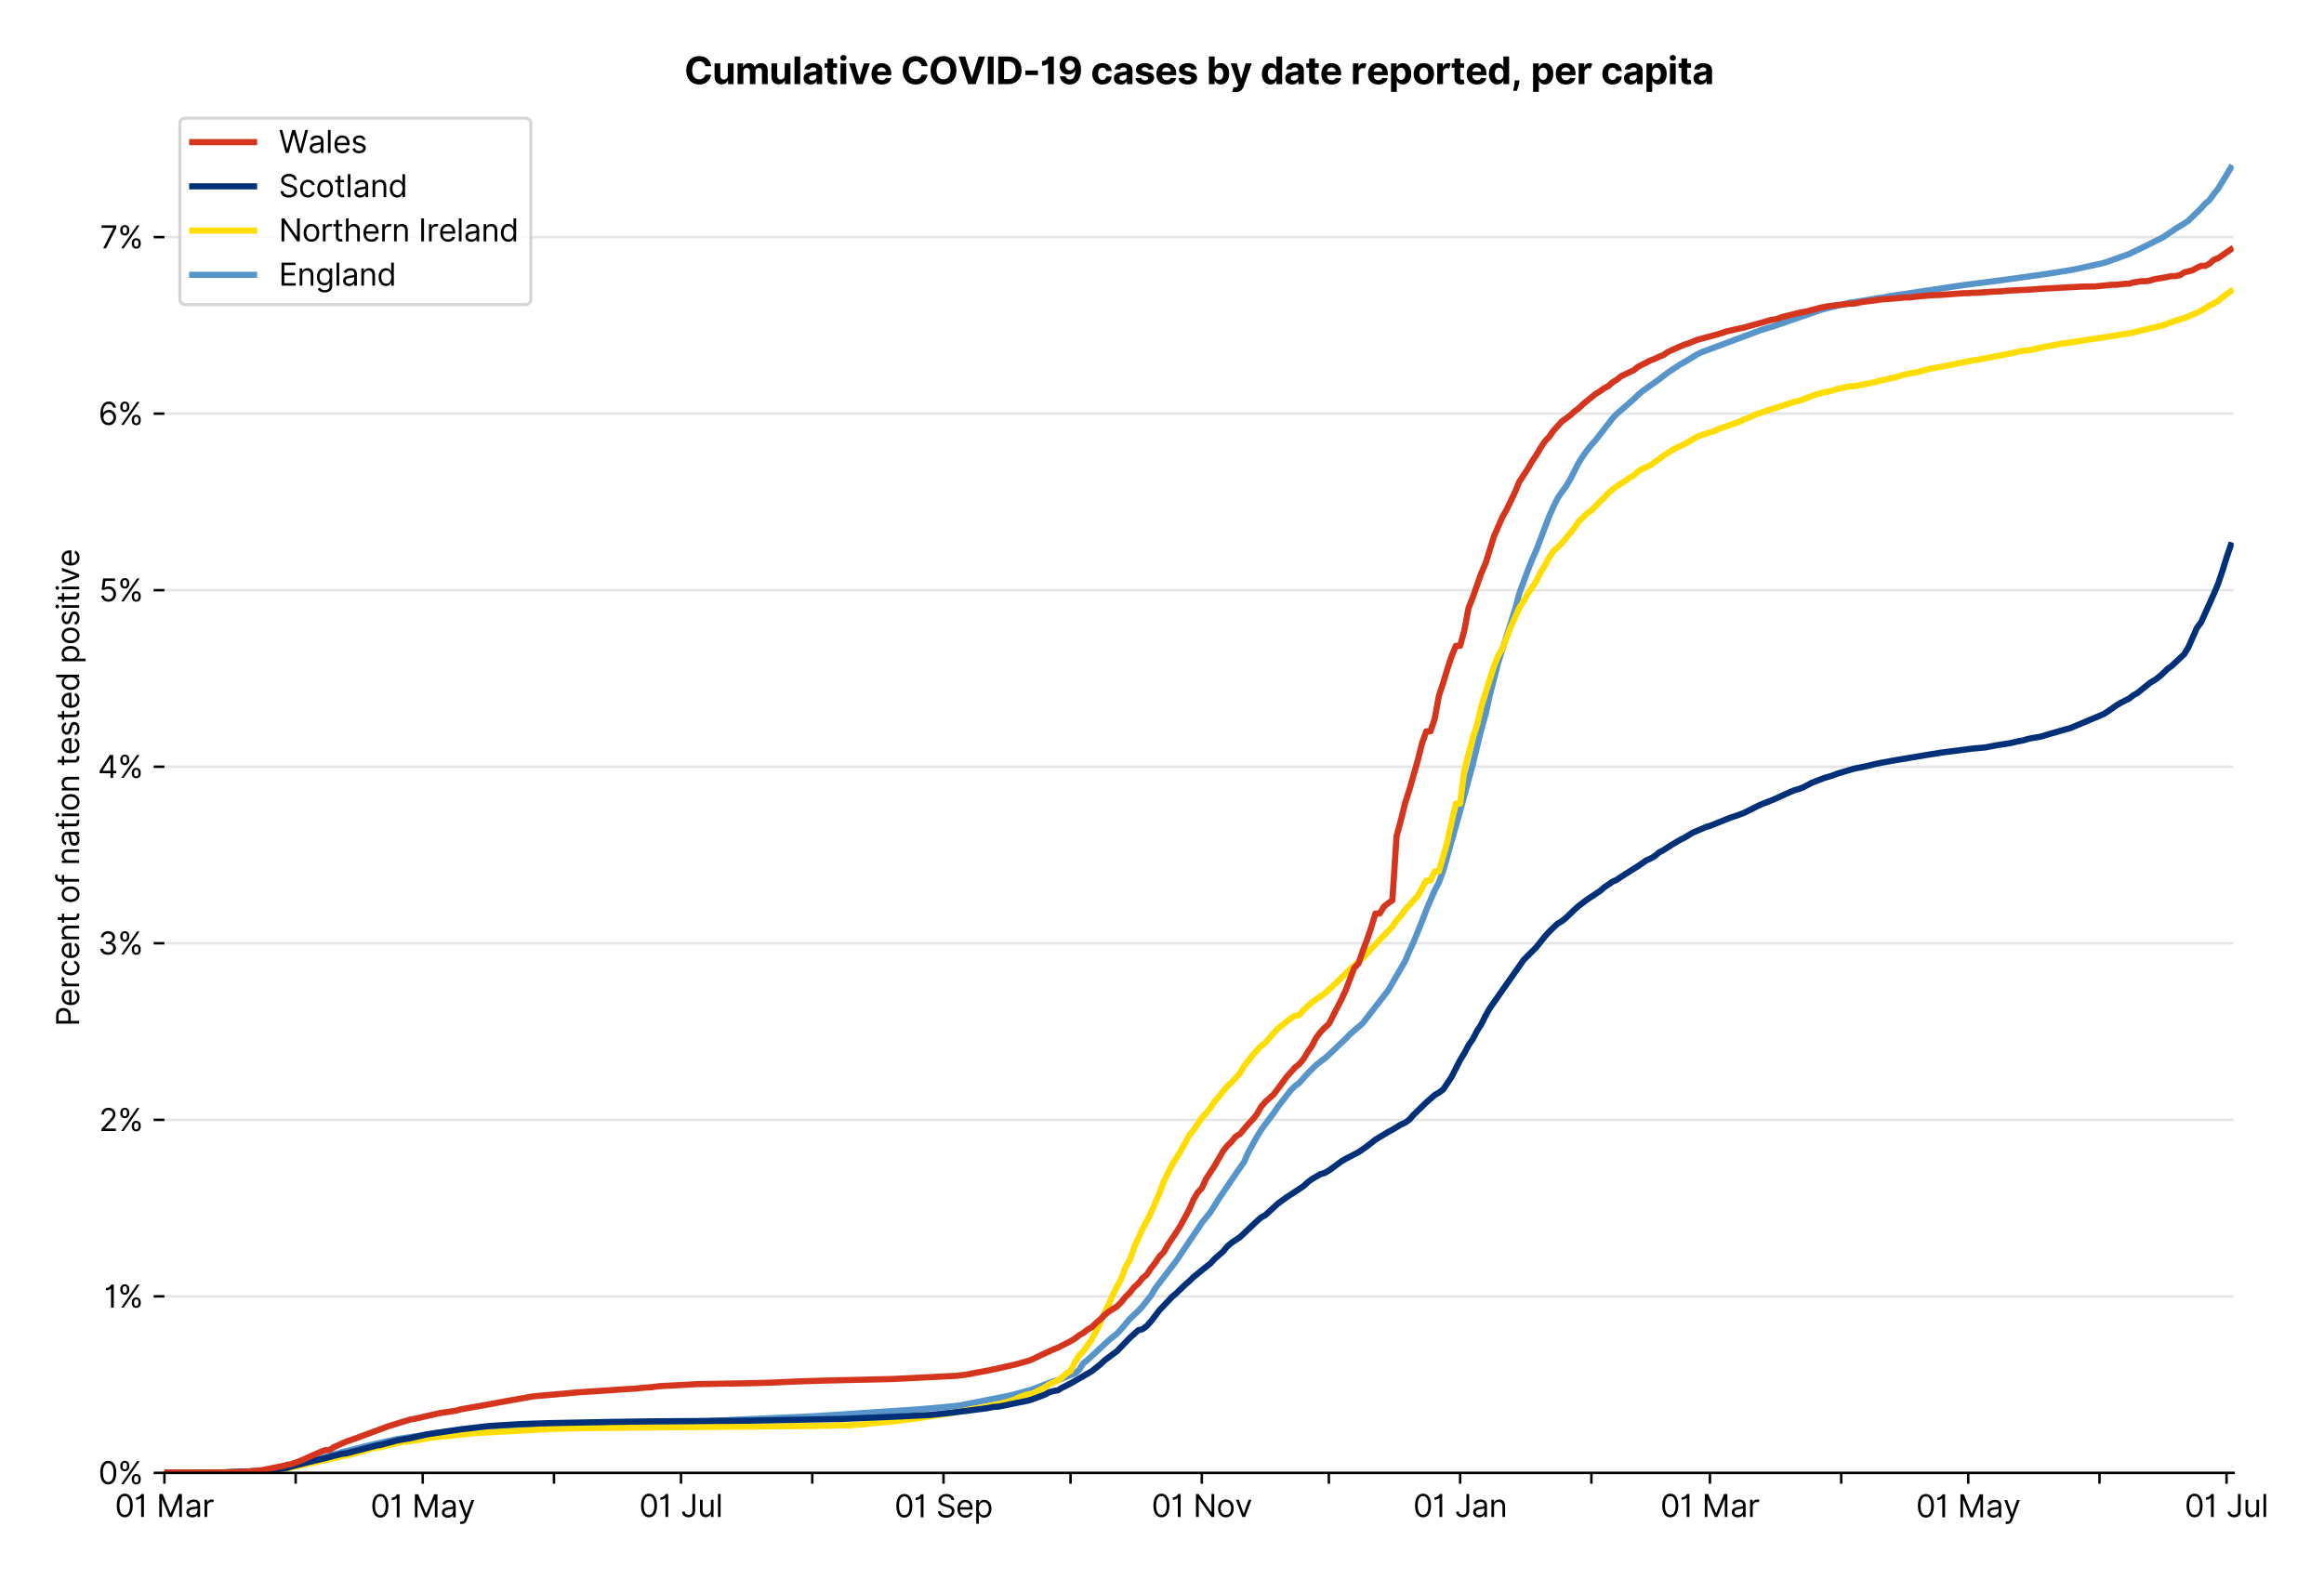 <?xml version="1.0" encoding="utf-8" standalone="no"?>
<!DOCTYPE svg PUBLIC "-//W3C//DTD SVG 1.1//EN"
  "http://www.w3.org/Graphics/SVG/1.1/DTD/svg11.dtd">
<svg version="1.1" viewBox="0 0 752.048 511.234" xmlns="http://www.w3.org/2000/svg" xmlns:xlink="http://www.w3.org/1999/xlink">
 <defs>
  <style type="text/css">*{stroke-linecap:butt;stroke-linejoin:round;}</style>
 </defs>
 <g id="figure_1">
  <g id="patch_1">
   <path d="M 0 511.234 
L 752.048 511.234 
L 752.048 0 
L 0 0 
z
" style="fill:#ffffff;"/>
  </g>
  <g id="axes_1">
   <g id="patch_2">
    <path d="M 53.205 476.745 
L 722.805 476.745 
L 722.805 33.225 
L 53.205 33.225 
z
" style="fill:#ffffff;"/>
   </g>
   <g id="matplotlib.axis_1">
    <g id="xtick_1">
     <g id="line2d_1">
      <defs>
       <path d="M 0 0 
L 0 3.5 
" id="ma0f174adf0" style="stroke:#000000;stroke-width:0.8;"/>
      </defs>
      <g>
       <use style="stroke:#000000;stroke-width:0.8;" x="53.205" xlink:href="#ma0f174adf0" y="476.745"/>
      </g>
     </g>
     <g id="text_1">
      <!-- 01 Mar -->
      <g transform="translate(37.168 491.018)scale(0.1 -0.1)">
       <defs>
        <path d="M 2000 -64 
Q 1230 -64 806 561 
Q 382 1186 382 2327 
Q 382 3459 809 4088 
Q 1236 4718 2000 4718 
Q 2764 4718 3191 4088 
Q 3618 3459 3618 2327 
Q 3618 1186 3194 561 
Q 2771 -64 2000 -64 
z
M 2000 436 
Q 2509 436 2791 927 
Q 3073 1418 3073 2327 
Q 3073 3234 2789 3730 
Q 2505 4227 2000 4227 
Q 1496 4227 1211 3730 
Q 927 3234 927 2327 
Q 927 1418 1210 927 
Q 1493 436 2000 436 
z
" id="Inter-Regular-30" transform="scale(0.016)"/>
        <path d="M 1973 4655 
L 1973 0 
L 1409 0 
L 1409 3836 
L 1373 3836 
Q 1341 3773 1209 3692 
Q 1077 3611 868 3551 
Q 659 3491 391 3491 
L 391 3964 
Q 661 3964 859 4061 
Q 1057 4159 1190 4291 
Q 1323 4423 1392 4529 
Q 1461 4636 1473 4655 
L 1973 4655 
z
" id="Inter-Regular-31" transform="scale(0.016)"/>
        <path id="Inter-Regular-20" transform="scale(0.016)"/>
        <path d="M 564 4655 
L 1236 4655 
L 2818 791 
L 2873 791 
L 4455 4655 
L 5127 4655 
L 5127 0 
L 4600 0 
L 4600 3536 
L 4555 3536 
L 3100 0 
L 2591 0 
L 1136 3536 
L 1091 3536 
L 1091 0 
L 564 0 
L 564 4655 
z
" id="Inter-Regular-4d" transform="scale(0.016)"/>
        <path d="M 1518 -82 
Q 1186 -82 916 44 
Q 646 170 486 410 
Q 327 650 327 991 
Q 327 1291 445 1478 
Q 564 1666 761 1773 
Q 959 1880 1199 1933 
Q 1439 1986 1682 2018 
Q 2000 2059 2199 2080 
Q 2398 2102 2490 2154 
Q 2582 2207 2582 2336 
L 2582 2355 
Q 2582 2691 2399 2877 
Q 2216 3064 1846 3064 
Q 1461 3064 1243 2895 
Q 1025 2727 936 2536 
L 427 2718 
Q 564 3036 792 3214 
Q 1021 3393 1292 3464 
Q 1564 3536 1827 3536 
Q 1996 3536 2215 3496 
Q 2434 3457 2640 3334 
Q 2846 3211 2982 2963 
Q 3118 2716 3118 2300 
L 3118 0 
L 2582 0 
L 2582 473 
L 2555 473 
Q 2500 359 2373 229 
Q 2246 100 2034 9 
Q 1823 -82 1518 -82 
z
M 1600 400 
Q 1918 400 2137 525 
Q 2357 650 2469 847 
Q 2582 1045 2582 1264 
L 2582 1755 
Q 2548 1714 2433 1681 
Q 2318 1648 2169 1624 
Q 2021 1600 1881 1583 
Q 1741 1566 1655 1555 
Q 1446 1527 1265 1467 
Q 1084 1407 974 1287 
Q 864 1168 864 964 
Q 864 684 1072 542 
Q 1280 400 1600 400 
z
" id="Inter-Regular-61" transform="scale(0.016)"/>
        <path d="M 491 0 
L 491 3491 
L 1009 3491 
L 1009 2964 
L 1046 2964 
Q 1139 3223 1389 3384 
Q 1639 3545 1955 3545 
Q 2100 3545 2209 3511 
Q 2318 3477 2400 3418 
L 2218 2964 
Q 2161 2993 2085 3010 
Q 2009 3027 1909 3027 
Q 1527 3027 1277 2794 
Q 1027 2561 1027 2209 
L 1027 0 
L 491 0 
z
" id="Inter-Regular-72" transform="scale(0.016)"/>
       </defs>
       <use xlink:href="#Inter-Regular-30"/>
       <use x="62.5" xlink:href="#Inter-Regular-31"/>
       <use x="106.676" xlink:href="#Inter-Regular-20"/>
       <use x="134.801" xlink:href="#Inter-Regular-4d"/>
       <use x="225.994" xlink:href="#Inter-Regular-61"/>
       <use x="282.386" xlink:href="#Inter-Regular-72"/>
      </g>
     </g>
    </g>
    <g id="xtick_2">
     <g id="line2d_2">
      <g>
       <use style="stroke:#000000;stroke-width:0.8;" x="95.682" xlink:href="#ma0f174adf0" y="476.745"/>
      </g>
     </g>
    </g>
    <g id="xtick_3">
     <g id="line2d_3">
      <g>
       <use style="stroke:#000000;stroke-width:0.8;" x="136.788" xlink:href="#ma0f174adf0" y="476.745"/>
      </g>
     </g>
     <g id="text_2">
      <!-- 01 May -->
      <g transform="translate(119.885 491.117)scale(0.1 -0.1)">
       <defs>
        <path d="M 818 -1355 
Q 682 -1355 575 -1333 
Q 468 -1311 427 -1291 
L 564 -818 
Q 857 -893 1053 -814 
Q 1250 -736 1391 -345 
L 1509 -18 
L 218 3491 
L 800 3491 
L 1764 709 
L 1800 709 
L 2764 3491 
L 3346 3491 
L 1846 -564 
Q 1550 -1355 818 -1355 
z
" id="Inter-Regular-79" transform="scale(0.016)"/>
       </defs>
       <use xlink:href="#Inter-Regular-30"/>
       <use x="62.5" xlink:href="#Inter-Regular-31"/>
       <use x="106.676" xlink:href="#Inter-Regular-20"/>
       <use x="134.801" xlink:href="#Inter-Regular-4d"/>
       <use x="225.994" xlink:href="#Inter-Regular-61"/>
       <use x="282.386" xlink:href="#Inter-Regular-79"/>
      </g>
     </g>
    </g>
    <g id="xtick_4">
     <g id="line2d_4">
      <g>
       <use style="stroke:#000000;stroke-width:0.8;" x="179.265" xlink:href="#ma0f174adf0" y="476.745"/>
      </g>
     </g>
    </g>
    <g id="xtick_5">
     <g id="line2d_5">
      <g>
       <use style="stroke:#000000;stroke-width:0.8;" x="220.372" xlink:href="#ma0f174adf0" y="476.745"/>
      </g>
     </g>
     <g id="text_3">
      <!-- 01 Jul -->
      <g transform="translate(206.828 491.018)scale(0.1 -0.1)">
       <defs>
        <path d="M 2346 4655 
L 2909 4655 
L 2909 1327 
Q 2909 657 2549 296 
Q 2189 -64 1582 -64 
Q 1200 -64 902 76 
Q 605 216 434 475 
Q 264 734 264 1091 
L 818 1091 
Q 818 795 1034 615 
Q 1250 436 1582 436 
Q 1948 436 2147 664 
Q 2346 893 2346 1327 
L 2346 4655 
z
" id="Inter-Regular-4a" transform="scale(0.016)"/>
        <path d="M 2691 1427 
L 2691 3491 
L 3227 3491 
L 3227 0 
L 2691 0 
L 2691 591 
L 2655 591 
Q 2532 325 2273 140 
Q 2014 -45 1618 -45 
Q 1127 -45 809 280 
Q 491 605 491 1273 
L 491 3491 
L 1027 3491 
L 1027 1309 
Q 1027 927 1242 700 
Q 1457 473 1791 473 
Q 1991 473 2199 575 
Q 2407 677 2549 888 
Q 2691 1100 2691 1427 
z
" id="Inter-Regular-75" transform="scale(0.016)"/>
        <path d="M 1027 4655 
L 1027 0 
L 491 0 
L 491 4655 
L 1027 4655 
z
" id="Inter-Regular-6c" transform="scale(0.016)"/>
       </defs>
       <use xlink:href="#Inter-Regular-30"/>
       <use x="62.5" xlink:href="#Inter-Regular-31"/>
       <use x="106.676" xlink:href="#Inter-Regular-20"/>
       <use x="134.801" xlink:href="#Inter-Regular-4a"/>
       <use x="189.063" xlink:href="#Inter-Regular-75"/>
       <use x="247.159" xlink:href="#Inter-Regular-6c"/>
      </g>
     </g>
    </g>
    <g id="xtick_6">
     <g id="line2d_6">
      <g>
       <use style="stroke:#000000;stroke-width:0.8;" x="262.849" xlink:href="#ma0f174adf0" y="476.745"/>
      </g>
     </g>
    </g>
    <g id="xtick_7">
     <g id="line2d_7">
      <g>
       <use style="stroke:#000000;stroke-width:0.8;" x="305.326" xlink:href="#ma0f174adf0" y="476.745"/>
      </g>
     </g>
     <g id="text_4">
      <!-- 01 Sep -->
      <g transform="translate(289.439 491.117)scale(0.1 -0.1)">
       <defs>
        <path d="M 3109 3491 
Q 3068 3836 2777 4027 
Q 2486 4218 2064 4218 
Q 1600 4218 1318 3999 
Q 1036 3780 1036 3445 
Q 1036 3195 1189 3042 
Q 1343 2889 1553 2803 
Q 1764 2718 1936 2673 
L 2409 2545 
Q 2591 2498 2815 2414 
Q 3039 2330 3244 2185 
Q 3450 2041 3584 1816 
Q 3718 1591 3718 1264 
Q 3718 886 3521 581 
Q 3325 277 2949 97 
Q 2573 -82 2036 -82 
Q 1286 -82 845 272 
Q 405 627 364 1200 
L 946 1200 
Q 968 936 1124 764 
Q 1280 593 1519 510 
Q 1759 427 2036 427 
Q 2359 427 2616 533 
Q 2873 639 3023 828 
Q 3173 1018 3173 1273 
Q 3173 1505 3043 1650 
Q 2914 1795 2702 1886 
Q 2491 1977 2246 2045 
L 1673 2209 
Q 1127 2366 809 2657 
Q 491 2948 491 3418 
Q 491 3809 703 4101 
Q 916 4393 1276 4555 
Q 1636 4718 2082 4718 
Q 2532 4718 2882 4558 
Q 3232 4398 3437 4120 
Q 3643 3843 3655 3491 
L 3109 3491 
z
" id="Inter-Regular-53" transform="scale(0.016)"/>
        <path d="M 1955 -73 
Q 1450 -73 1085 151 
Q 721 375 524 778 
Q 327 1182 327 1718 
Q 327 2255 524 2665 
Q 721 3075 1074 3305 
Q 1427 3536 1900 3536 
Q 2173 3536 2439 3445 
Q 2705 3355 2923 3151 
Q 3141 2948 3270 2614 
Q 3400 2280 3400 1791 
L 3400 1564 
L 866 1564 
Q 884 1005 1183 707 
Q 1482 409 1955 409 
Q 2271 409 2498 545 
Q 2725 682 2827 955 
L 3346 809 
Q 3223 414 2854 170 
Q 2486 -73 1955 -73 
z
M 866 2027 
L 2855 2027 
Q 2855 2470 2595 2762 
Q 2336 3055 1900 3055 
Q 1593 3055 1368 2911 
Q 1143 2768 1013 2533 
Q 884 2298 866 2027 
z
" id="Inter-Regular-65" transform="scale(0.016)"/>
        <path d="M 491 -1309 
L 491 3491 
L 1009 3491 
L 1009 2936 
L 1073 2936 
Q 1132 3027 1237 3169 
Q 1343 3311 1542 3423 
Q 1741 3536 2082 3536 
Q 2523 3536 2859 3315 
Q 3196 3095 3384 2690 
Q 3573 2286 3573 1736 
Q 3573 1182 3384 776 
Q 3196 370 2861 148 
Q 2527 -73 2091 -73 
Q 1755 -73 1552 39 
Q 1350 152 1241 296 
Q 1132 441 1073 536 
L 1027 536 
L 1027 -1309 
L 491 -1309 
z
M 1018 1745 
Q 1018 1152 1276 780 
Q 1534 409 2018 409 
Q 2355 409 2581 587 
Q 2807 766 2921 1069 
Q 3036 1373 3036 1745 
Q 3036 2114 2923 2410 
Q 2811 2707 2585 2881 
Q 2359 3055 2018 3055 
Q 1527 3055 1272 2693 
Q 1018 2332 1018 1745 
z
" id="Inter-Regular-70" transform="scale(0.016)"/>
       </defs>
       <use xlink:href="#Inter-Regular-30"/>
       <use x="62.5" xlink:href="#Inter-Regular-31"/>
       <use x="106.676" xlink:href="#Inter-Regular-20"/>
       <use x="134.801" xlink:href="#Inter-Regular-53"/>
       <use x="198.58" xlink:href="#Inter-Regular-65"/>
       <use x="256.818" xlink:href="#Inter-Regular-70"/>
      </g>
     </g>
    </g>
    <g id="xtick_8">
     <g id="line2d_8">
      <g>
       <use style="stroke:#000000;stroke-width:0.8;" x="346.433" xlink:href="#ma0f174adf0" y="476.745"/>
      </g>
     </g>
    </g>
    <g id="xtick_9">
     <g id="line2d_9">
      <g>
       <use style="stroke:#000000;stroke-width:0.8;" x="388.91" xlink:href="#ma0f174adf0" y="476.745"/>
      </g>
     </g>
     <g id="text_5">
      <!-- 01 Nov -->
      <g transform="translate(372.639 491.018)scale(0.1 -0.1)">
       <defs>
        <path d="M 4255 4655 
L 4255 0 
L 3709 0 
L 1173 3655 
L 1127 3655 
L 1127 0 
L 564 0 
L 564 4655 
L 1109 4655 
L 3655 991 
L 3700 991 
L 3700 4655 
L 4255 4655 
z
" id="Inter-Regular-4e" transform="scale(0.016)"/>
        <path d="M 1909 -73 
Q 1436 -73 1080 152 
Q 725 377 526 781 
Q 327 1186 327 1727 
Q 327 2273 526 2679 
Q 725 3086 1080 3311 
Q 1436 3536 1909 3536 
Q 2382 3536 2737 3311 
Q 3093 3086 3292 2679 
Q 3491 2273 3491 1727 
Q 3491 1186 3292 781 
Q 3093 377 2737 152 
Q 2382 -73 1909 -73 
z
M 1909 409 
Q 2268 409 2500 593 
Q 2732 777 2843 1077 
Q 2955 1377 2955 1727 
Q 2955 2077 2843 2379 
Q 2732 2682 2500 2868 
Q 2268 3055 1909 3055 
Q 1550 3055 1318 2868 
Q 1086 2682 975 2379 
Q 864 2077 864 1727 
Q 864 1377 975 1077 
Q 1086 777 1318 593 
Q 1550 409 1909 409 
z
" id="Inter-Regular-6f" transform="scale(0.016)"/>
        <path d="M 3346 3491 
L 2055 0 
L 1509 0 
L 218 3491 
L 800 3491 
L 1764 709 
L 1800 709 
L 2764 3491 
L 3346 3491 
z
" id="Inter-Regular-76" transform="scale(0.016)"/>
       </defs>
       <use xlink:href="#Inter-Regular-30"/>
       <use x="62.5" xlink:href="#Inter-Regular-31"/>
       <use x="106.676" xlink:href="#Inter-Regular-20"/>
       <use x="134.801" xlink:href="#Inter-Regular-4e"/>
       <use x="210.085" xlink:href="#Inter-Regular-6f"/>
       <use x="269.744" xlink:href="#Inter-Regular-76"/>
      </g>
     </g>
    </g>
    <g id="xtick_10">
     <g id="line2d_10">
      <g>
       <use style="stroke:#000000;stroke-width:0.8;" x="430.017" xlink:href="#ma0f174adf0" y="476.745"/>
      </g>
     </g>
    </g>
    <g id="xtick_11">
     <g id="line2d_11">
      <g>
       <use style="stroke:#000000;stroke-width:0.8;" x="472.494" xlink:href="#ma0f174adf0" y="476.745"/>
      </g>
     </g>
     <g id="text_6">
      <!-- 01 Jan -->
      <g transform="translate(457.294 491.018)scale(0.1 -0.1)">
       <defs>
        <path d="M 1027 2100 
L 1027 0 
L 491 0 
L 491 3491 
L 1009 3491 
L 1009 2945 
L 1055 2945 
Q 1177 3211 1427 3373 
Q 1677 3536 2073 3536 
Q 2602 3536 2928 3211 
Q 3255 2886 3255 2218 
L 3255 0 
L 2718 0 
L 2718 2182 
Q 2718 2593 2504 2824 
Q 2291 3055 1918 3055 
Q 1534 3055 1280 2806 
Q 1027 2557 1027 2100 
z
" id="Inter-Regular-6e" transform="scale(0.016)"/>
       </defs>
       <use xlink:href="#Inter-Regular-30"/>
       <use x="62.5" xlink:href="#Inter-Regular-31"/>
       <use x="106.676" xlink:href="#Inter-Regular-20"/>
       <use x="134.801" xlink:href="#Inter-Regular-4a"/>
       <use x="189.063" xlink:href="#Inter-Regular-61"/>
       <use x="245.455" xlink:href="#Inter-Regular-6e"/>
      </g>
     </g>
    </g>
    <g id="xtick_12">
     <g id="line2d_12">
      <g>
       <use style="stroke:#000000;stroke-width:0.8;" x="514.971" xlink:href="#ma0f174adf0" y="476.745"/>
      </g>
     </g>
    </g>
    <g id="xtick_13">
     <g id="line2d_13">
      <g>
       <use style="stroke:#000000;stroke-width:0.8;" x="553.337" xlink:href="#ma0f174adf0" y="476.745"/>
      </g>
     </g>
     <g id="text_7">
      <!-- 01 Mar -->
      <g transform="translate(537.3 491.018)scale(0.1 -0.1)">
       <use xlink:href="#Inter-Regular-30"/>
       <use x="62.5" xlink:href="#Inter-Regular-31"/>
       <use x="106.676" xlink:href="#Inter-Regular-20"/>
       <use x="134.801" xlink:href="#Inter-Regular-4d"/>
       <use x="225.994" xlink:href="#Inter-Regular-61"/>
       <use x="282.386" xlink:href="#Inter-Regular-72"/>
      </g>
     </g>
    </g>
    <g id="xtick_14">
     <g id="line2d_14">
      <g>
       <use style="stroke:#000000;stroke-width:0.8;" x="595.814" xlink:href="#ma0f174adf0" y="476.745"/>
      </g>
     </g>
    </g>
    <g id="xtick_15">
     <g id="line2d_15">
      <g>
       <use style="stroke:#000000;stroke-width:0.8;" x="636.921" xlink:href="#ma0f174adf0" y="476.745"/>
      </g>
     </g>
     <g id="text_8">
      <!-- 01 May -->
      <g transform="translate(620.018 491.117)scale(0.1 -0.1)">
       <use xlink:href="#Inter-Regular-30"/>
       <use x="62.5" xlink:href="#Inter-Regular-31"/>
       <use x="106.676" xlink:href="#Inter-Regular-20"/>
       <use x="134.801" xlink:href="#Inter-Regular-4d"/>
       <use x="225.994" xlink:href="#Inter-Regular-61"/>
       <use x="282.386" xlink:href="#Inter-Regular-79"/>
      </g>
     </g>
    </g>
    <g id="xtick_16">
     <g id="line2d_16">
      <g>
       <use style="stroke:#000000;stroke-width:0.8;" x="679.398" xlink:href="#ma0f174adf0" y="476.745"/>
      </g>
     </g>
    </g>
    <g id="xtick_17">
     <g id="line2d_17">
      <g>
       <use style="stroke:#000000;stroke-width:0.8;" x="720.505" xlink:href="#ma0f174adf0" y="476.745"/>
      </g>
     </g>
     <g id="text_9">
      <!-- 01 Jul -->
      <g transform="translate(706.961 491.018)scale(0.1 -0.1)">
       <use xlink:href="#Inter-Regular-30"/>
       <use x="62.5" xlink:href="#Inter-Regular-31"/>
       <use x="106.676" xlink:href="#Inter-Regular-20"/>
       <use x="134.801" xlink:href="#Inter-Regular-4a"/>
       <use x="189.063" xlink:href="#Inter-Regular-75"/>
       <use x="247.159" xlink:href="#Inter-Regular-6c"/>
      </g>
     </g>
    </g>
   </g>
   <g id="matplotlib.axis_2">
    <g id="ytick_1">
     <g id="line2d_18">
      <path clip-path="url(#pa4b182b81e)" d="M 53.205 476.745 
L 722.805 476.745 
" style="fill:none;stroke:#e5e5e5;stroke-linecap:square;stroke-width:0.8;"/>
     </g>
     <g id="line2d_19">
      <defs>
       <path d="M 0 0 
L -3.5 0 
" id="m8f970b0bf0" style="stroke:#000000;stroke-width:0.8;"/>
      </defs>
      <g>
       <use style="stroke:#000000;stroke-width:0.8;" x="53.205" xlink:href="#m8f970b0bf0" y="476.745"/>
      </g>
     </g>
     <g id="text_10">
      <!-- 0% -->
      <g transform="translate(31.83 480.382)scale(0.1 -0.1)">
       <defs>
        <path d="M 2855 873 
L 2855 1118 
Q 2855 1373 2960 1585 
Q 3066 1798 3269 1926 
Q 3473 2055 3764 2055 
Q 4059 2055 4259 1926 
Q 4459 1798 4561 1585 
Q 4664 1373 4664 1118 
L 4664 873 
Q 4664 618 4560 405 
Q 4457 193 4256 64 
Q 4055 -64 3764 -64 
Q 3468 -64 3266 64 
Q 3064 193 2959 405 
Q 2855 618 2855 873 
z
M 536 3536 
L 536 3782 
Q 536 4036 642 4248 
Q 748 4461 951 4589 
Q 1155 4718 1446 4718 
Q 1741 4718 1941 4589 
Q 2141 4461 2243 4248 
Q 2346 4036 2346 3782 
L 2346 3536 
Q 2346 3282 2242 3069 
Q 2139 2857 1937 2728 
Q 1736 2600 1446 2600 
Q 1150 2600 948 2728 
Q 746 2857 641 3069 
Q 536 3282 536 3536 
z
M 709 0 
L 3909 4655 
L 4427 4655 
L 1227 0 
L 709 0 
z
M 3318 1118 
L 3318 873 
Q 3318 661 3418 494 
Q 3518 327 3764 327 
Q 4002 327 4101 494 
Q 4200 661 4200 873 
L 4200 1118 
Q 4200 1330 4104 1497 
Q 4009 1664 3764 1664 
Q 3525 1664 3421 1497 
Q 3318 1330 3318 1118 
z
M 1000 3782 
L 1000 3536 
Q 1000 3325 1100 3158 
Q 1200 2991 1446 2991 
Q 1684 2991 1783 3158 
Q 1882 3325 1882 3536 
L 1882 3782 
Q 1882 3993 1786 4160 
Q 1691 4327 1446 4327 
Q 1207 4327 1103 4160 
Q 1000 3993 1000 3782 
z
" id="Inter-Regular-25" transform="scale(0.016)"/>
       </defs>
       <use xlink:href="#Inter-Regular-30"/>
       <use x="62.5" xlink:href="#Inter-Regular-25"/>
      </g>
     </g>
    </g>
    <g id="ytick_2">
     <g id="line2d_20">
      <path clip-path="url(#pa4b182b81e)" d="M 53.205 419.603 
L 722.805 419.603 
" style="fill:none;stroke:#e5e5e5;stroke-linecap:square;stroke-width:0.8;"/>
     </g>
     <g id="line2d_21">
      <g>
       <use style="stroke:#000000;stroke-width:0.8;" x="53.205" xlink:href="#m8f970b0bf0" y="419.603"/>
      </g>
     </g>
     <g id="text_11">
      <!-- 1% -->
      <g transform="translate(33.663 423.239)scale(0.1 -0.1)">
       <use xlink:href="#Inter-Regular-31"/>
       <use x="44.176" xlink:href="#Inter-Regular-25"/>
      </g>
     </g>
    </g>
    <g id="ytick_3">
     <g id="line2d_22">
      <path clip-path="url(#pa4b182b81e)" d="M 53.205 362.46 
L 722.805 362.46 
" style="fill:none;stroke:#e5e5e5;stroke-linecap:square;stroke-width:0.8;"/>
     </g>
     <g id="line2d_23">
      <g>
       <use style="stroke:#000000;stroke-width:0.8;" x="53.205" xlink:href="#m8f970b0bf0" y="362.46"/>
      </g>
     </g>
     <g id="text_12">
      <!-- 2% -->
      <g transform="translate(32.028 366.097)scale(0.1 -0.1)">
       <defs>
        <path d="M 482 0 
L 482 409 
L 2018 2091 
Q 2289 2386 2464 2605 
Q 2639 2825 2724 3019 
Q 2809 3214 2809 3427 
Q 2809 3795 2553 4011 
Q 2298 4227 1918 4227 
Q 1514 4227 1275 3985 
Q 1036 3743 1036 3345 
L 500 3345 
Q 500 3755 688 4064 
Q 877 4373 1203 4545 
Q 1530 4718 1936 4718 
Q 2346 4718 2661 4545 
Q 2977 4373 3156 4079 
Q 3336 3786 3336 3427 
Q 3336 3170 3244 2926 
Q 3152 2682 2926 2383 
Q 2700 2084 2300 1655 
L 1255 536 
L 1255 500 
L 3418 500 
L 3418 0 
L 482 0 
z
" id="Inter-Regular-32" transform="scale(0.016)"/>
       </defs>
       <use xlink:href="#Inter-Regular-32"/>
       <use x="60.511" xlink:href="#Inter-Regular-25"/>
      </g>
     </g>
    </g>
    <g id="ytick_4">
     <g id="line2d_24">
      <path clip-path="url(#pa4b182b81e)" d="M 53.205 305.318 
L 722.805 305.318 
" style="fill:none;stroke:#e5e5e5;stroke-linecap:square;stroke-width:0.8;"/>
     </g>
     <g id="line2d_25">
      <g>
       <use style="stroke:#000000;stroke-width:0.8;" x="53.205" xlink:href="#m8f970b0bf0" y="305.318"/>
      </g>
     </g>
     <g id="text_13">
      <!-- 3% -->
      <g transform="translate(31.716 308.954)scale(0.1 -0.1)">
       <defs>
        <path d="M 2055 -64 
Q 1605 -64 1253 90 
Q 902 245 696 521 
Q 491 798 473 1164 
L 1046 1164 
Q 1071 827 1356 631 
Q 1641 436 2046 436 
Q 2493 436 2783 664 
Q 3073 893 3073 1264 
Q 3073 1650 2787 1893 
Q 2502 2136 1973 2136 
L 1600 2136 
L 1600 2636 
L 1973 2636 
Q 2386 2636 2647 2856 
Q 2909 3077 2909 3445 
Q 2909 3798 2679 4012 
Q 2450 4227 2064 4227 
Q 1823 4227 1610 4139 
Q 1398 4052 1264 3887 
Q 1130 3723 1118 3491 
L 573 3491 
Q 586 3857 793 4133 
Q 1000 4409 1335 4563 
Q 1671 4718 2073 4718 
Q 2505 4718 2814 4544 
Q 3123 4370 3289 4086 
Q 3455 3802 3455 3473 
Q 3455 3080 3249 2802 
Q 3043 2525 2691 2418 
L 2691 2382 
Q 3132 2309 3379 2008 
Q 3627 1707 3627 1264 
Q 3627 884 3421 583 
Q 3216 282 2861 109 
Q 2507 -64 2055 -64 
z
" id="Inter-Regular-33" transform="scale(0.016)"/>
       </defs>
       <use xlink:href="#Inter-Regular-33"/>
       <use x="63.636" xlink:href="#Inter-Regular-25"/>
      </g>
     </g>
    </g>
    <g id="ytick_5">
     <g id="line2d_26">
      <path clip-path="url(#pa4b182b81e)" d="M 53.205 248.175 
L 722.805 248.175 
" style="fill:none;stroke:#e5e5e5;stroke-linecap:square;stroke-width:0.8;"/>
     </g>
     <g id="line2d_27">
      <g>
       <use style="stroke:#000000;stroke-width:0.8;" x="53.205" xlink:href="#m8f970b0bf0" y="248.175"/>
      </g>
     </g>
     <g id="text_14">
      <!-- 4% -->
      <g transform="translate(31.659 251.812)scale(0.1 -0.1)">
       <defs>
        <path d="M 373 955 
L 373 1418 
L 2418 4655 
L 3100 4655 
L 3100 1455 
L 3736 1455 
L 3736 955 
L 3100 955 
L 3100 0 
L 2564 0 
L 2564 955 
L 373 955 
z
M 2564 1455 
L 2564 3936 
L 2527 3936 
L 982 1491 
L 982 1455 
L 2564 1455 
z
" id="Inter-Regular-34" transform="scale(0.016)"/>
       </defs>
       <use xlink:href="#Inter-Regular-34"/>
       <use x="64.205" xlink:href="#Inter-Regular-25"/>
      </g>
     </g>
    </g>
    <g id="ytick_6">
     <g id="line2d_28">
      <path clip-path="url(#pa4b182b81e)" d="M 53.205 191.033 
L 722.805 191.033 
" style="fill:none;stroke:#e5e5e5;stroke-linecap:square;stroke-width:0.8;"/>
     </g>
     <g id="line2d_29">
      <g>
       <use style="stroke:#000000;stroke-width:0.8;" x="53.205" xlink:href="#m8f970b0bf0" y="191.033"/>
      </g>
     </g>
     <g id="text_15">
      <!-- 5% -->
      <g transform="translate(32 194.67)scale(0.1 -0.1)">
       <defs>
        <path d="M 1936 -64 
Q 1536 -64 1216 95 
Q 896 255 702 532 
Q 509 809 491 1164 
L 1036 1164 
Q 1068 848 1324 642 
Q 1580 436 1936 436 
Q 2223 436 2447 570 
Q 2671 705 2799 940 
Q 2927 1175 2927 1473 
Q 2927 1777 2794 2017 
Q 2661 2257 2429 2395 
Q 2198 2534 1900 2536 
Q 1686 2539 1461 2472 
Q 1236 2405 1091 2300 
L 564 2364 
L 846 4655 
L 3264 4655 
L 3264 4155 
L 1318 4155 
L 1155 2782 
L 1182 2782 
Q 1325 2895 1541 2970 
Q 1757 3045 1991 3045 
Q 2418 3045 2753 2842 
Q 3089 2639 3281 2286 
Q 3473 1934 3473 1482 
Q 3473 1036 3274 687 
Q 3075 339 2727 137 
Q 2380 -64 1936 -64 
z
" id="Inter-Regular-35" transform="scale(0.016)"/>
       </defs>
       <use xlink:href="#Inter-Regular-35"/>
       <use x="60.795" xlink:href="#Inter-Regular-25"/>
      </g>
     </g>
    </g>
    <g id="ytick_7">
     <g id="line2d_30">
      <path clip-path="url(#pa4b182b81e)" d="M 53.205 133.89 
L 722.805 133.89 
" style="fill:none;stroke:#e5e5e5;stroke-linecap:square;stroke-width:0.8;"/>
     </g>
     <g id="line2d_31">
      <g>
       <use style="stroke:#000000;stroke-width:0.8;" x="53.205" xlink:href="#m8f970b0bf0" y="133.89"/>
      </g>
     </g>
     <g id="text_16">
      <!-- 6% -->
      <g transform="translate(31.844 137.527)scale(0.1 -0.1)">
       <defs>
        <path d="M 2027 -64 
Q 1741 -59 1454 45 
Q 1168 150 932 399 
Q 696 648 552 1074 
Q 409 1500 409 2145 
Q 409 3386 861 4056 
Q 1314 4727 2100 4727 
Q 2686 4727 3073 4384 
Q 3461 4041 3546 3491 
L 2991 3491 
Q 2914 3811 2691 4019 
Q 2468 4227 2100 4227 
Q 1559 4227 1249 3755 
Q 939 3284 936 2427 
L 973 2427 
Q 1164 2716 1461 2880 
Q 1759 3045 2118 3045 
Q 2518 3045 2850 2846 
Q 3182 2648 3382 2299 
Q 3582 1950 3582 1500 
Q 3582 1068 3389 710 
Q 3196 352 2847 142 
Q 2498 -68 2027 -64 
z
M 2027 436 
Q 2314 436 2542 579 
Q 2771 723 2903 964 
Q 3036 1205 3036 1500 
Q 3036 1789 2908 2026 
Q 2780 2264 2556 2404 
Q 2332 2545 2046 2545 
Q 1757 2545 1525 2397 
Q 1293 2250 1157 2010 
Q 1021 1770 1018 1491 
Q 1018 1214 1149 973 
Q 1280 732 1508 584 
Q 1736 436 2027 436 
z
" id="Inter-Regular-36" transform="scale(0.016)"/>
       </defs>
       <use xlink:href="#Inter-Regular-36"/>
       <use x="62.358" xlink:href="#Inter-Regular-25"/>
      </g>
     </g>
    </g>
    <g id="ytick_8">
     <g id="line2d_32">
      <path clip-path="url(#pa4b182b81e)" d="M 53.205 76.748 
L 722.805 76.748 
" style="fill:none;stroke:#e5e5e5;stroke-linecap:square;stroke-width:0.8;"/>
     </g>
     <g id="line2d_33">
      <g>
       <use style="stroke:#000000;stroke-width:0.8;" x="53.205" xlink:href="#m8f970b0bf0" y="76.748"/>
      </g>
     </g>
     <g id="text_17">
      <!-- 7% -->
      <g transform="translate(32.369 80.385)scale(0.1 -0.1)">
       <defs>
        <path d="M 627 0 
L 2709 4118 
L 2709 4155 
L 309 4155 
L 309 4655 
L 3291 4655 
L 3291 4127 
L 1218 0 
L 627 0 
z
" id="Inter-Regular-37" transform="scale(0.016)"/>
       </defs>
       <use xlink:href="#Inter-Regular-37"/>
       <use x="57.102" xlink:href="#Inter-Regular-25"/>
      </g>
     </g>
    </g>
    <g id="text_18">
     <!-- Percent of nation tested positive -->
     <g transform="translate(25.614 332.215)rotate(-90)scale(0.1 -0.1)">
      <defs>
       <path d="M 564 0 
L 564 4655 
L 2136 4655 
Q 2684 4655 3033 4458 
Q 3382 4261 3550 3927 
Q 3718 3593 3718 3182 
Q 3718 2770 3551 2434 
Q 3384 2098 3036 1899 
Q 2689 1700 2146 1700 
L 1127 1700 
L 1127 0 
L 564 0 
z
M 1127 2200 
L 2127 2200 
Q 2689 2200 2926 2482 
Q 3164 2764 3164 3182 
Q 3164 3602 2925 3878 
Q 2686 4155 2118 4155 
L 1127 4155 
L 1127 2200 
z
" id="Inter-Regular-50" transform="scale(0.016)"/>
       <path d="M 1909 -73 
Q 1418 -73 1063 159 
Q 709 391 518 798 
Q 327 1205 327 1727 
Q 327 2259 524 2667 
Q 721 3075 1074 3305 
Q 1427 3536 1900 3536 
Q 2268 3536 2563 3400 
Q 2859 3264 3047 3018 
Q 3236 2773 3282 2445 
L 2746 2445 
Q 2684 2684 2474 2869 
Q 2264 3055 1909 3055 
Q 1439 3055 1151 2697 
Q 864 2339 864 1745 
Q 864 1139 1148 774 
Q 1432 409 1909 409 
Q 2223 409 2447 570 
Q 2671 732 2746 1018 
L 3282 1018 
Q 3236 709 3058 462 
Q 2880 216 2588 71 
Q 2296 -73 1909 -73 
z
" id="Inter-Regular-63" transform="scale(0.016)"/>
       <path d="M 2009 3491 
L 2009 3036 
L 1264 3036 
L 1264 1000 
Q 1264 773 1331 660 
Q 1398 548 1503 510 
Q 1609 473 1727 473 
Q 1816 473 1873 483 
Q 1930 493 1964 500 
L 2073 18 
Q 2018 -2 1920 -23 
Q 1823 -45 1673 -45 
Q 1446 -45 1228 52 
Q 1011 150 869 350 
Q 727 550 727 855 
L 727 3036 
L 200 3036 
L 200 3491 
L 727 3491 
L 727 4327 
L 1264 4327 
L 1264 3491 
L 2009 3491 
z
" id="Inter-Regular-74" transform="scale(0.016)"/>
       <path d="M 2046 3491 
L 2046 3036 
L 1264 3036 
L 1264 0 
L 727 0 
L 727 3036 
L 164 3036 
L 164 3491 
L 727 3491 
L 727 3973 
Q 727 4273 868 4473 
Q 1009 4673 1234 4773 
Q 1459 4873 1709 4873 
Q 1907 4873 2032 4841 
Q 2157 4809 2218 4782 
L 2064 4318 
Q 2023 4332 1951 4352 
Q 1880 4373 1764 4373 
Q 1498 4373 1381 4239 
Q 1264 4105 1264 3845 
L 1264 3491 
L 2046 3491 
z
" id="Inter-Regular-66" transform="scale(0.016)"/>
       <path d="M 491 0 
L 491 3491 
L 1027 3491 
L 1027 0 
L 491 0 
z
M 764 4073 
Q 607 4073 494 4179 
Q 382 4286 382 4436 
Q 382 4586 494 4693 
Q 607 4800 764 4800 
Q 921 4800 1033 4693 
Q 1146 4586 1146 4436 
Q 1146 4286 1033 4179 
Q 921 4073 764 4073 
z
" id="Inter-Regular-69" transform="scale(0.016)"/>
       <path d="M 2964 2709 
L 2482 2573 
Q 2411 2755 2245 2914 
Q 2080 3073 1727 3073 
Q 1407 3073 1194 2926 
Q 982 2780 982 2555 
Q 982 2355 1127 2239 
Q 1273 2123 1582 2045 
L 2100 1918 
Q 3027 1691 3027 973 
Q 3027 673 2855 436 
Q 2684 200 2377 63 
Q 2071 -73 1664 -73 
Q 1130 -73 780 159 
Q 430 391 336 836 
L 846 964 
Q 989 400 1655 400 
Q 2030 400 2251 560 
Q 2473 720 2473 945 
Q 2473 1316 1955 1436 
L 1373 1573 
Q 893 1686 669 1926 
Q 446 2166 446 2527 
Q 446 2823 613 3050 
Q 780 3277 1069 3406 
Q 1359 3536 1727 3536 
Q 2246 3536 2542 3309 
Q 2839 3082 2964 2709 
z
" id="Inter-Regular-73" transform="scale(0.016)"/>
       <path d="M 1809 -73 
Q 1373 -73 1039 148 
Q 705 370 516 776 
Q 327 1182 327 1736 
Q 327 2286 516 2690 
Q 705 3095 1041 3315 
Q 1377 3536 1818 3536 
Q 2159 3536 2358 3423 
Q 2557 3311 2662 3169 
Q 2768 3027 2827 2936 
L 2873 2936 
L 2873 4655 
L 3409 4655 
L 3409 0 
L 2891 0 
L 2891 536 
L 2827 536 
Q 2768 441 2659 296 
Q 2550 152 2348 39 
Q 2146 -73 1809 -73 
z
M 1882 409 
Q 2366 409 2624 780 
Q 2882 1152 2882 1745 
Q 2882 2332 2627 2693 
Q 2373 3055 1882 3055 
Q 1541 3055 1315 2881 
Q 1089 2707 976 2410 
Q 864 2114 864 1745 
Q 864 1373 978 1069 
Q 1093 766 1319 587 
Q 1546 409 1882 409 
z
" id="Inter-Regular-64" transform="scale(0.016)"/>
      </defs>
      <use xlink:href="#Inter-Regular-50"/>
      <use x="63.494" xlink:href="#Inter-Regular-65"/>
      <use x="121.733" xlink:href="#Inter-Regular-72"/>
      <use x="160.085" xlink:href="#Inter-Regular-63"/>
      <use x="215.909" xlink:href="#Inter-Regular-65"/>
      <use x="274.148" xlink:href="#Inter-Regular-6e"/>
      <use x="332.671" xlink:href="#Inter-Regular-74"/>
      <use x="369.034" xlink:href="#Inter-Regular-20"/>
      <use x="397.159" xlink:href="#Inter-Regular-6f"/>
      <use x="456.818" xlink:href="#Inter-Regular-66"/>
      <use x="492.898" xlink:href="#Inter-Regular-20"/>
      <use x="521.023" xlink:href="#Inter-Regular-6e"/>
      <use x="579.546" xlink:href="#Inter-Regular-61"/>
      <use x="635.938" xlink:href="#Inter-Regular-74"/>
      <use x="672.301" xlink:href="#Inter-Regular-69"/>
      <use x="696.023" xlink:href="#Inter-Regular-6f"/>
      <use x="755.682" xlink:href="#Inter-Regular-6e"/>
      <use x="814.205" xlink:href="#Inter-Regular-20"/>
      <use x="842.33" xlink:href="#Inter-Regular-74"/>
      <use x="878.693" xlink:href="#Inter-Regular-65"/>
      <use x="936.932" xlink:href="#Inter-Regular-73"/>
      <use x="989.205" xlink:href="#Inter-Regular-74"/>
      <use x="1025.568" xlink:href="#Inter-Regular-65"/>
      <use x="1083.807" xlink:href="#Inter-Regular-64"/>
      <use x="1145.881" xlink:href="#Inter-Regular-20"/>
      <use x="1174.006" xlink:href="#Inter-Regular-70"/>
      <use x="1234.943" xlink:href="#Inter-Regular-6f"/>
      <use x="1294.602" xlink:href="#Inter-Regular-73"/>
      <use x="1346.875" xlink:href="#Inter-Regular-69"/>
      <use x="1370.597" xlink:href="#Inter-Regular-74"/>
      <use x="1406.96" xlink:href="#Inter-Regular-69"/>
      <use x="1430.682" xlink:href="#Inter-Regular-76"/>
      <use x="1486.364" xlink:href="#Inter-Regular-65"/>
     </g>
    </g>
   </g>
   <g id="line2d_34">
    <path clip-path="url(#pa4b182b81e)" d="M 12.098 476.745 
L 71.018 476.659 
L 79.239 476.401 
L 86.09 475.935 
L 90.201 475.28 
L 94.311 474.612 
L 106.643 471.206 
L 110.754 470.011 
L 114.865 468.992 
L 117.605 468.27 
L 121.716 467.3 
L 128.567 465.775 
L 140.899 463.895 
L 147.75 463.019 
L 168.304 461.564 
L 190.227 460.834 
L 195.708 460.719 
L 216.262 460.372 
L 223.113 460.22 
L 264.219 458.359 
L 297.105 456.185 
L 305.326 455.472 
L 310.807 454.874 
L 325.88 451.894 
L 328.62 451.228 
L 334.101 449.72 
L 336.841 448.632 
L 339.582 447.58 
L 340.952 447.093 
L 342.322 446.756 
L 347.803 444.554 
L 349.173 443.457 
L 350.544 441.294 
L 351.914 440.209 
L 358.765 433.861 
L 361.505 431.625 
L 362.876 430.172 
L 365.616 426.896 
L 368.357 424.309 
L 369.727 422.817 
L 372.467 419.347 
L 373.837 417.017 
L 380.689 408.066 
L 384.799 401.912 
L 387.54 397.884 
L 388.91 395.792 
L 391.65 392.423 
L 394.391 388.057 
L 399.872 379.989 
L 402.612 376.071 
L 403.982 372.94 
L 406.723 367.982 
L 408.093 365.749 
L 410.834 361.996 
L 412.204 360.251 
L 413.574 358.191 
L 417.685 352.899 
L 419.055 351.545 
L 420.425 350.545 
L 423.166 347.446 
L 425.906 344.717 
L 428.646 342.593 
L 430.017 341.413 
L 434.127 337.482 
L 435.498 336.196 
L 436.868 334.745 
L 440.979 331.187 
L 449.2 320.574 
L 454.681 311.127 
L 456.051 307.863 
L 457.421 304.945 
L 460.162 298.19 
L 461.532 294.58 
L 464.272 288.198 
L 465.643 285.597 
L 467.013 281.89 
L 472.494 262.503 
L 476.604 247.348 
L 479.345 236.079 
L 480.715 231.324 
L 482.085 225.054 
L 484.826 214.44 
L 490.307 197.161 
L 491.677 192.009 
L 494.417 184.596 
L 495.788 181.131 
L 497.158 178.048 
L 501.268 167.231 
L 502.639 164.135 
L 504.009 161.335 
L 505.379 159.29 
L 506.749 157.47 
L 508.12 155.144 
L 510.86 149.775 
L 512.23 147.634 
L 513.6 145.699 
L 514.971 143.992 
L 516.341 142.467 
L 521.822 135.421 
L 523.192 133.952 
L 525.932 131.598 
L 528.673 129.207 
L 530.043 127.857 
L 531.413 126.67 
L 536.894 122.785 
L 539.635 120.649 
L 543.745 117.929 
L 545.116 117.189 
L 549.226 114.685 
L 550.597 114.023 
L 569.78 106.862 
L 573.89 105.6 
L 580.742 103.261 
L 588.963 100.386 
L 591.703 99.649 
L 598.554 98.002 
L 604.035 97.146 
L 608.146 96.419 
L 609.516 96.284 
L 610.886 95.956 
L 635.551 92.25 
L 647.883 90.673 
L 657.474 89.346 
L 661.585 88.757 
L 668.436 87.685 
L 671.176 87.216 
L 680.768 85.123 
L 683.508 84.167 
L 688.989 82.2 
L 693.1 80.228 
L 699.951 76.813 
L 704.062 74.02 
L 706.802 72.341 
L 708.172 71.417 
L 712.283 67.424 
L 713.653 65.888 
L 715.024 64.714 
L 716.394 62.815 
L 717.764 61.11 
L 720.505 56.618 
L 721.875 54.345 
L 721.875 54.345 
" style="fill:none;stroke:#5694ca;stroke-linecap:square;stroke-width:2;"/>
   </g>
   <g id="line2d_35">
    <path clip-path="url(#pa4b182b81e)" d="M 12.098 476.745 
L 71.018 476.654 
L 84.72 476.238 
L 90.201 475.779 
L 97.052 474.421 
L 99.792 473.746 
L 106.643 472.3 
L 110.754 471.307 
L 113.495 470.822 
L 118.976 469.255 
L 120.346 468.776 
L 121.716 468.525 
L 123.086 468.435 
L 129.937 466.775 
L 132.678 466.473 
L 135.418 466.087 
L 139.529 465.39 
L 142.269 465.046 
L 149.12 464.328 
L 151.861 464.104 
L 154.601 463.809 
L 179.265 462.49 
L 184.746 462.345 
L 191.597 462.218 
L 268.33 461.512 
L 271.071 461.337 
L 275.181 461.337 
L 277.922 461.105 
L 279.292 461.081 
L 282.032 460.661 
L 287.513 460.236 
L 291.624 459.807 
L 292.994 459.448 
L 294.364 459.418 
L 297.105 459.059 
L 310.807 456.868 
L 314.918 456.002 
L 317.658 455.619 
L 324.509 454.21 
L 327.25 453.371 
L 328.62 452.879 
L 329.99 452.209 
L 331.36 451.678 
L 332.731 451.301 
L 334.101 451.075 
L 338.212 449.017 
L 339.582 448.054 
L 342.322 446.826 
L 343.692 445.86 
L 345.063 444.581 
L 346.433 443.799 
L 347.803 440.981 
L 349.173 438.79 
L 350.544 437.396 
L 353.284 433.519 
L 354.654 431.02 
L 356.025 428.235 
L 357.395 424.976 
L 358.765 422.254 
L 360.135 419.037 
L 362.876 413.787 
L 364.246 410.114 
L 365.616 407.812 
L 366.986 403.892 
L 369.727 397.727 
L 371.097 395.253 
L 372.467 392.498 
L 375.208 386.218 
L 376.578 382.44 
L 379.318 376.951 
L 382.059 372.579 
L 384.799 367.564 
L 386.169 365.856 
L 388.91 361.83 
L 390.28 360.343 
L 391.65 358.623 
L 393.021 356.574 
L 394.391 355.017 
L 395.761 353.221 
L 397.131 351.628 
L 398.502 350.361 
L 401.242 347.388 
L 402.612 345.002 
L 403.982 343.348 
L 405.353 341.516 
L 408.093 338.55 
L 409.463 337.551 
L 412.204 334.332 
L 413.574 332.862 
L 417.685 329.639 
L 419.055 328.794 
L 420.425 328.556 
L 421.795 326.948 
L 424.536 324.434 
L 428.646 321.549 
L 431.387 319.114 
L 436.868 313.758 
L 440.979 310.043 
L 442.349 308.712 
L 443.719 307.089 
L 450.57 299.925 
L 451.94 297.946 
L 453.311 296.407 
L 454.681 294.476 
L 458.791 289.952 
L 461.532 285.04 
L 462.902 285.04 
L 464.272 282.028 
L 465.643 282.028 
L 468.383 272.372 
L 469.753 265.905 
L 471.123 260.085 
L 472.494 260.085 
L 473.864 249.294 
L 476.604 238.844 
L 477.975 234.686 
L 479.345 228.696 
L 482.085 219.915 
L 483.455 215.564 
L 484.826 212.208 
L 486.196 209.918 
L 488.936 202.826 
L 491.677 196.716 
L 493.047 194.589 
L 494.417 192.108 
L 495.788 190.177 
L 497.158 188.025 
L 498.528 185.294 
L 499.898 183.086 
L 501.268 180.475 
L 502.639 178.454 
L 505.379 175.874 
L 509.49 170.837 
L 510.86 168.819 
L 513.6 166.16 
L 514.971 165.213 
L 516.341 163.864 
L 517.711 162.343 
L 519.081 161.1 
L 520.452 159.573 
L 521.822 158.396 
L 524.562 156.495 
L 525.932 155.665 
L 527.303 154.651 
L 528.673 153.888 
L 530.043 152.66 
L 531.413 151.745 
L 532.784 151.214 
L 534.154 150.508 
L 538.265 147.551 
L 541.005 145.774 
L 542.375 144.98 
L 545.116 143.737 
L 549.226 141.377 
L 550.597 140.822 
L 554.707 139.545 
L 556.077 138.863 
L 562.929 136.501 
L 564.299 135.776 
L 565.669 135.333 
L 568.409 134.032 
L 580.742 130.034 
L 582.112 129.771 
L 587.593 127.729 
L 590.333 126.962 
L 591.703 126.766 
L 594.444 125.939 
L 598.554 125.04 
L 599.925 125.04 
L 606.776 123.697 
L 608.146 123.257 
L 612.257 122.357 
L 613.627 122.065 
L 614.997 121.585 
L 617.738 120.927 
L 620.478 120.441 
L 624.589 119.355 
L 628.699 118.628 
L 631.44 118.078 
L 638.291 116.69 
L 641.031 116.247 
L 645.142 115.444 
L 650.623 114.406 
L 654.734 113.477 
L 656.104 113.477 
L 661.585 112.264 
L 667.066 111.259 
L 671.176 110.673 
L 675.287 109.988 
L 683.508 108.803 
L 686.249 108.308 
L 688.989 107.9 
L 699.951 105.314 
L 704.062 103.76 
L 706.802 102.982 
L 710.913 101.253 
L 712.283 100.562 
L 715.024 98.875 
L 716.394 98.238 
L 717.764 97.399 
L 719.134 96.268 
L 721.875 94.261 
L 721.875 94.261 
" style="fill:none;stroke:#ffdd00;stroke-linecap:square;stroke-width:2;"/>
   </g>
   <g id="line2d_36">
    <path clip-path="url(#pa4b182b81e)" d="M 12.098 476.745 
L 69.647 476.656 
L 84.72 476.134 
L 88.831 475.637 
L 92.941 475.11 
L 94.311 474.66 
L 99.792 473.246 
L 102.533 472.602 
L 105.273 471.97 
L 108.014 471.228 
L 110.754 470.561 
L 112.124 470.399 
L 114.865 469.687 
L 121.716 467.907 
L 123.086 467.675 
L 128.567 466.232 
L 131.308 465.741 
L 132.678 465.532 
L 138.159 464.27 
L 143.64 463.452 
L 149.12 462.64 
L 155.972 461.83 
L 158.712 461.54 
L 164.193 461.207 
L 168.304 460.95 
L 177.895 460.638 
L 197.078 460.266 
L 210.781 460.068 
L 242.296 459.848 
L 272.441 459.274 
L 291.624 458.46 
L 298.475 458.117 
L 301.216 457.972 
L 308.067 457.246 
L 319.028 455.86 
L 321.769 455.373 
L 323.139 455.3 
L 332.731 453.337 
L 335.471 452.428 
L 338.212 451.358 
L 339.582 450.611 
L 340.952 450.252 
L 342.322 450.019 
L 343.692 449.176 
L 346.433 447.808 
L 353.284 443.84 
L 356.025 441.663 
L 357.395 440.36 
L 361.505 437.3 
L 364.246 434.449 
L 365.616 433.035 
L 368.357 430.564 
L 369.727 430.233 
L 371.097 429.195 
L 372.467 427.672 
L 375.208 424.062 
L 379.318 419.735 
L 380.689 418.562 
L 383.429 415.917 
L 384.799 414.737 
L 386.169 413.397 
L 390.28 410.05 
L 391.65 409.005 
L 393.021 407.506 
L 395.761 405.113 
L 397.131 403.444 
L 398.502 402.278 
L 401.242 400.454 
L 406.723 395.278 
L 408.093 394.066 
L 409.463 393.316 
L 413.574 389.55 
L 416.314 387.557 
L 421.795 383.955 
L 423.166 382.674 
L 424.536 381.66 
L 427.276 380.056 
L 428.646 379.67 
L 430.017 378.881 
L 434.127 375.874 
L 435.498 375.062 
L 439.608 372.957 
L 442.349 371.043 
L 445.089 368.883 
L 449.2 366.395 
L 450.57 365.674 
L 453.311 363.999 
L 454.681 363.4 
L 456.051 362.424 
L 457.421 360.85 
L 461.532 356.855 
L 464.272 354.435 
L 465.643 353.661 
L 467.013 352.649 
L 469.753 348.528 
L 472.494 343.13 
L 473.864 340.895 
L 475.234 338.318 
L 476.604 336.325 
L 477.975 333.68 
L 479.345 331.548 
L 480.715 328.777 
L 482.085 326.362 
L 493.047 310.706 
L 497.158 306.591 
L 499.898 303.147 
L 501.268 301.599 
L 504.009 298.982 
L 505.379 298.196 
L 506.749 297.099 
L 509.49 294.452 
L 510.86 293.243 
L 513.6 291.155 
L 517.711 288.452 
L 519.081 287.25 
L 521.822 285.378 
L 523.192 284.767 
L 525.932 282.937 
L 530.043 280.361 
L 532.784 278.467 
L 534.154 277.882 
L 535.524 277.073 
L 536.894 275.901 
L 538.265 275.184 
L 541.005 273.419 
L 543.745 271.806 
L 545.116 271.121 
L 547.856 269.482 
L 551.967 267.727 
L 553.337 267.323 
L 560.188 264.564 
L 561.558 264.156 
L 564.299 263.145 
L 568.409 261.09 
L 569.78 260.422 
L 573.89 258.814 
L 579.371 256.313 
L 580.742 255.756 
L 582.112 255.381 
L 583.482 254.863 
L 586.222 253.406 
L 590.333 251.808 
L 593.074 251.01 
L 594.444 250.443 
L 599.925 248.817 
L 604.035 247.985 
L 606.776 247.306 
L 609.516 246.751 
L 613.627 246.021 
L 620.478 244.876 
L 623.218 244.405 
L 628.699 243.527 
L 634.18 242.84 
L 638.291 242.304 
L 642.402 241.932 
L 646.512 241.155 
L 650.623 240.521 
L 653.363 239.878 
L 654.734 239.653 
L 656.104 239.221 
L 657.474 238.916 
L 660.215 238.467 
L 668.436 236.06 
L 669.806 235.728 
L 680.768 231.12 
L 682.138 230.247 
L 684.879 228.31 
L 686.249 227.499 
L 688.989 226.102 
L 690.36 225.044 
L 691.73 224.276 
L 694.47 222.044 
L 695.84 220.96 
L 697.211 220.164 
L 698.581 219.145 
L 699.951 217.965 
L 701.321 216.587 
L 702.692 215.593 
L 706.802 211.761 
L 708.172 209.495 
L 710.913 203.252 
L 712.283 201.425 
L 716.394 192.263 
L 717.764 189.002 
L 719.134 184.936 
L 720.505 180.508 
L 721.875 176.509 
L 721.875 176.509 
" style="fill:none;stroke:#003078;stroke-linecap:square;stroke-width:2;"/>
   </g>
   <g id="line2d_37">
    <path clip-path="url(#pa4b182b81e)" d="M 12.098 476.745 
L 71.018 476.636 
L 77.869 476.437 
L 79.239 476.399 
L 83.35 475.987 
L 84.72 475.879 
L 91.571 474.496 
L 92.941 474.115 
L 94.311 473.912 
L 97.052 472.901 
L 103.903 469.876 
L 105.273 469.363 
L 106.643 469.334 
L 108.014 468.424 
L 112.124 466.576 
L 114.865 465.651 
L 125.827 461.588 
L 132.678 459.495 
L 134.048 459.283 
L 142.269 457.398 
L 146.38 456.792 
L 147.75 456.579 
L 149.12 456.174 
L 157.342 454.726 
L 161.453 453.949 
L 164.193 453.449 
L 172.414 451.986 
L 187.487 450.639 
L 197.078 450.012 
L 203.929 449.543 
L 205.3 449.498 
L 208.04 449.188 
L 210.781 449.01 
L 213.521 448.666 
L 225.853 448.011 
L 242.296 447.729 
L 249.147 447.547 
L 257.368 447.174 
L 266.96 446.864 
L 288.883 446.357 
L 309.437 445.329 
L 312.177 445.012 
L 320.399 443.477 
L 328.62 441.652 
L 332.731 440.483 
L 334.101 439.973 
L 336.841 438.638 
L 339.582 437.387 
L 340.952 436.731 
L 342.322 436.213 
L 346.433 434.125 
L 347.803 433.288 
L 349.173 432.244 
L 350.544 431.461 
L 351.914 430.38 
L 353.284 429.61 
L 354.654 428.247 
L 356.025 427.091 
L 357.395 425.703 
L 358.765 424.566 
L 361.505 422.837 
L 362.876 421.453 
L 364.246 419.738 
L 365.616 418.421 
L 366.986 416.646 
L 368.357 415.425 
L 369.727 413.703 
L 371.097 412.568 
L 372.467 410.488 
L 373.837 408.744 
L 375.208 406.689 
L 376.578 405.31 
L 377.948 402.91 
L 380.689 398.81 
L 382.059 396.623 
L 384.799 391.568 
L 386.169 388.42 
L 387.54 386.062 
L 388.91 384.578 
L 390.28 381.595 
L 393.021 377.388 
L 395.761 372.632 
L 397.131 370.896 
L 398.502 369.548 
L 399.872 367.86 
L 401.242 367.056 
L 403.982 363.802 
L 405.353 362.358 
L 406.723 360.667 
L 408.093 358.251 
L 409.463 356.634 
L 412.204 354.2 
L 416.314 348.611 
L 419.055 345.53 
L 420.425 344.451 
L 421.795 342.808 
L 423.166 340.54 
L 424.536 338.538 
L 425.906 335.919 
L 427.276 334.099 
L 428.646 332.646 
L 430.017 331.437 
L 434.127 323.419 
L 435.498 320.437 
L 438.238 313.302 
L 439.608 311.888 
L 440.979 307.832 
L 442.349 304.265 
L 443.719 300.216 
L 445.089 295.696 
L 446.459 295.696 
L 447.83 293.471 
L 449.2 292.356 
L 450.57 291.396 
L 451.94 270.611 
L 453.311 265.535 
L 454.681 259.98 
L 456.051 255.75 
L 458.791 246.1 
L 460.162 240.64 
L 461.532 236.723 
L 462.902 236.723 
L 464.272 232.669 
L 465.643 225.162 
L 467.013 221.042 
L 468.383 216.493 
L 469.753 212.359 
L 471.123 209.041 
L 472.494 209.041 
L 473.864 204.031 
L 475.234 196.762 
L 476.604 193.322 
L 479.345 185.516 
L 480.715 182.402 
L 483.455 173.594 
L 486.196 167.336 
L 487.566 164.922 
L 490.307 159.164 
L 491.677 155.887 
L 494.417 151.717 
L 495.788 149.302 
L 497.158 147.298 
L 498.528 144.973 
L 499.898 142.883 
L 501.268 141.431 
L 502.639 139.476 
L 505.379 136.453 
L 508.12 134.446 
L 509.49 133.169 
L 510.86 132.179 
L 512.23 130.843 
L 516.341 127.492 
L 517.711 126.668 
L 519.081 125.682 
L 520.452 124.958 
L 521.822 123.735 
L 523.192 122.9 
L 524.562 121.794 
L 528.673 119.829 
L 530.043 118.727 
L 534.154 116.631 
L 535.524 116.132 
L 536.894 115.454 
L 538.265 114.929 
L 539.635 113.963 
L 542.375 112.696 
L 545.116 111.543 
L 546.486 111.115 
L 549.226 109.992 
L 556.077 108.15 
L 558.818 107.25 
L 561.558 106.621 
L 564.299 106.023 
L 567.039 105.261 
L 571.15 104.143 
L 572.52 103.694 
L 575.261 103.174 
L 576.631 102.635 
L 582.112 101.267 
L 584.852 100.749 
L 588.963 99.629 
L 591.703 99.092 
L 598.554 98.3 
L 599.925 98.3 
L 602.665 97.729 
L 606.776 97.225 
L 608.146 96.99 
L 613.627 96.566 
L 616.367 96.288 
L 617.738 96.288 
L 621.848 95.837 
L 625.959 95.502 
L 627.329 95.502 
L 635.551 94.9 
L 636.921 94.9 
L 638.291 94.757 
L 639.661 94.757 
L 645.142 94.394 
L 647.883 94.296 
L 649.253 94.108 
L 657.474 93.711 
L 660.215 93.488 
L 673.917 92.761 
L 678.028 92.707 
L 682.138 92.297 
L 683.508 92.169 
L 684.879 92.169 
L 687.619 91.866 
L 688.989 91.826 
L 690.36 91.422 
L 693.1 91.003 
L 694.47 91.003 
L 695.84 90.795 
L 697.211 90.347 
L 699.951 89.914 
L 702.692 89.365 
L 704.062 89.365 
L 705.432 89.046 
L 706.802 88.169 
L 709.543 87.466 
L 710.913 86.672 
L 712.283 86.063 
L 713.653 86.063 
L 715.024 85.309 
L 716.394 84.095 
L 717.764 83.585 
L 721.875 80.751 
L 721.875 80.751 
" style="fill:none;stroke:#d4351c;stroke-linecap:square;stroke-width:2;"/>
   </g>
   <g id="patch_3">
    <path d="M 53.205 476.745 
L 722.805 476.745 
" style="fill:none;stroke:#000000;stroke-linecap:square;stroke-linejoin:miter;stroke-width:0.8;"/>
   </g>
   <g id="text_19">
    <!-- Cumulative COVID-19 cases by date reported, per capita -->
    <g transform="translate(221.461 27.225)scale(0.12 -0.12)">
     <defs>
      <path d="M 4511 3025 
L 3516 3025 
Q 3459 3409 3188 3628 
Q 2918 3848 2514 3848 
Q 1973 3848 1647 3451 
Q 1321 3055 1321 2327 
Q 1321 1582 1649 1194 
Q 1977 807 2507 807 
Q 2900 807 3173 1012 
Q 3446 1218 3516 1591 
L 4511 1586 
Q 4459 1159 4207 782 
Q 3955 405 3522 170 
Q 3089 -64 2491 -64 
Q 1868 -64 1378 218 
Q 889 500 606 1034 
Q 323 1568 323 2327 
Q 323 3089 609 3623 
Q 896 4157 1386 4437 
Q 1877 4718 2491 4718 
Q 3030 4718 3463 4519 
Q 3896 4320 4172 3942 
Q 4448 3564 4511 3025 
z
" id="Inter-Bold-43" transform="scale(0.016)"/>
      <path d="M 2625 1486 
L 2625 3491 
L 3593 3491 
L 3593 0 
L 2664 0 
L 2664 634 
L 2627 634 
Q 2509 327 2235 141 
Q 1961 -45 1568 -45 
Q 1041 -45 715 306 
Q 389 657 386 1268 
L 386 3491 
L 1355 3491 
L 1355 1441 
Q 1357 1132 1520 952 
Q 1684 773 1959 773 
Q 2221 773 2424 954 
Q 2627 1136 2625 1486 
z
" id="Inter-Bold-75" transform="scale(0.016)"/>
      <path d="M 386 0 
L 386 3491 
L 1309 3491 
L 1309 2875 
L 1350 2875 
Q 1459 3184 1715 3360 
Q 1971 3536 2323 3536 
Q 2682 3536 2934 3358 
Q 3186 3180 3271 2875 
L 3307 2875 
Q 3414 3175 3694 3355 
Q 3975 3536 4359 3536 
Q 4848 3536 5153 3226 
Q 5459 2916 5459 2348 
L 5459 0 
L 4493 0 
L 4493 2157 
Q 4493 2448 4338 2593 
Q 4184 2739 3952 2739 
Q 3689 2739 3541 2570 
Q 3393 2402 3393 2132 
L 3393 0 
L 2455 0 
L 2455 2177 
Q 2455 2434 2308 2586 
Q 2161 2739 1923 2739 
Q 1682 2739 1518 2562 
Q 1355 2386 1355 2095 
L 1355 0 
L 386 0 
z
" id="Inter-Bold-6d" transform="scale(0.016)"/>
      <path d="M 1355 4655 
L 1355 0 
L 386 0 
L 386 4655 
L 1355 4655 
z
" id="Inter-Bold-6c" transform="scale(0.016)"/>
      <path d="M 1382 -66 
Q 882 -66 552 195 
Q 223 457 223 975 
Q 223 1366 407 1588 
Q 591 1811 890 1914 
Q 1189 2018 1534 2050 
Q 1989 2095 2184 2145 
Q 2380 2195 2380 2364 
L 2380 2377 
Q 2380 2593 2244 2711 
Q 2109 2830 1861 2830 
Q 1600 2830 1445 2716 
Q 1291 2602 1241 2427 
L 346 2500 
Q 446 2977 842 3256 
Q 1239 3536 1866 3536 
Q 2255 3536 2593 3413 
Q 2932 3291 3140 3030 
Q 3348 2770 3348 2355 
L 3348 0 
L 2430 0 
L 2430 484 
L 2402 484 
Q 2275 241 2021 87 
Q 1768 -66 1382 -66 
z
M 1659 602 
Q 1977 602 2181 787 
Q 2386 973 2386 1248 
L 2386 1618 
Q 2330 1580 2210 1550 
Q 2091 1520 1956 1498 
Q 1821 1477 1714 1461 
Q 1459 1425 1303 1318 
Q 1148 1211 1148 1007 
Q 1148 807 1292 704 
Q 1436 602 1659 602 
z
" id="Inter-Bold-61" transform="scale(0.016)"/>
      <path d="M 2243 3491 
L 2243 2764 
L 1586 2764 
L 1586 1073 
Q 1586 873 1677 802 
Q 1768 732 1914 732 
Q 1982 732 2050 744 
Q 2118 757 2155 764 
L 2307 43 
Q 2234 20 2102 -10 
Q 1971 -41 1782 -48 
Q 1255 -70 935 181 
Q 616 432 618 945 
L 618 2764 
L 141 2764 
L 141 3491 
L 618 3491 
L 618 4327 
L 1586 4327 
L 1586 3491 
L 2243 3491 
z
" id="Inter-Bold-74" transform="scale(0.016)"/>
      <path d="M 386 0 
L 386 3491 
L 1355 3491 
L 1355 0 
L 386 0 
z
M 876 3941 
Q 662 3941 507 4085 
Q 353 4230 353 4432 
Q 353 4634 507 4777 
Q 662 4920 876 4920 
Q 1092 4920 1246 4777 
Q 1401 4634 1401 4432 
Q 1401 4230 1246 4085 
Q 1092 3941 876 3941 
z
" id="Inter-Bold-69" transform="scale(0.016)"/>
      <path d="M 3641 3491 
L 2421 0 
L 1330 0 
L 109 3491 
L 1132 3491 
L 1857 993 
L 1893 993 
L 2616 3491 
L 3641 3491 
z
" id="Inter-Bold-76" transform="scale(0.016)"/>
      <path d="M 1977 -68 
Q 1441 -68 1052 151 
Q 664 370 455 773 
Q 246 1177 246 1730 
Q 246 2268 455 2675 
Q 664 3082 1044 3309 
Q 1425 3536 1939 3536 
Q 2400 3536 2771 3340 
Q 3143 3145 3361 2751 
Q 3580 2357 3580 1764 
L 3580 1498 
L 1202 1498 
L 1202 1495 
Q 1202 1105 1416 880 
Q 1630 655 1993 655 
Q 2236 655 2413 757 
Q 2591 859 2664 1059 
L 3559 1000 
Q 3457 514 3041 223 
Q 2625 -68 1977 -68 
z
M 1202 2098 
L 2668 2098 
Q 2666 2409 2468 2611 
Q 2271 2814 1955 2814 
Q 1632 2814 1425 2604 
Q 1218 2395 1202 2098 
z
" id="Inter-Bold-65" transform="scale(0.016)"/>
      <path id="Inter-Bold-20" transform="scale(0.016)"/>
      <path d="M 4682 2327 
Q 4682 1566 4394 1032 
Q 4107 498 3614 217 
Q 3121 -64 2502 -64 
Q 1882 -64 1389 218 
Q 896 500 609 1035 
Q 323 1570 323 2327 
Q 323 3089 609 3623 
Q 896 4157 1389 4437 
Q 1882 4718 2502 4718 
Q 3121 4718 3614 4437 
Q 4107 4157 4394 3623 
Q 4682 3089 4682 2327 
z
M 3684 2327 
Q 3684 3068 3361 3458 
Q 3039 3848 2502 3848 
Q 1966 3848 1643 3458 
Q 1321 3068 1321 2327 
Q 1321 1589 1643 1198 
Q 1966 807 2502 807 
Q 3039 807 3361 1198 
Q 3684 1589 3684 2327 
z
" id="Inter-Bold-4f" transform="scale(0.016)"/>
      <path d="M 1246 4655 
L 2371 1118 
L 2414 1118 
L 3541 4655 
L 4632 4655 
L 3027 0 
L 1759 0 
L 152 4655 
L 1246 4655 
z
" id="Inter-Bold-56" transform="scale(0.016)"/>
      <path d="M 1389 4655 
L 1389 0 
L 405 0 
L 405 4655 
L 1389 4655 
z
" id="Inter-Bold-49" transform="scale(0.016)"/>
      <path d="M 2055 0 
L 405 0 
L 405 4655 
L 2068 4655 
Q 2771 4655 3278 4376 
Q 3786 4098 4059 3577 
Q 4332 3057 4332 2332 
Q 4332 1605 4058 1082 
Q 3784 559 3274 279 
Q 2764 0 2055 0 
z
M 1389 843 
L 2014 843 
Q 2671 843 3010 1197 
Q 3350 1552 3350 2332 
Q 3350 3107 3010 3459 
Q 2671 3811 2016 3811 
L 1389 3811 
L 1389 843 
z
" id="Inter-Bold-44" transform="scale(0.016)"/>
      <path d="M 2561 2295 
L 2561 1527 
L 439 1527 
L 439 2295 
L 2561 2295 
z
" id="Inter-Bold-2d" transform="scale(0.016)"/>
      <path d="M 2305 4655 
L 2305 0 
L 1323 0 
L 1323 3450 
L 1280 3450 
Q 1205 3334 961 3219 
Q 718 3105 332 3105 
L 332 3886 
Q 632 3886 857 4019 
Q 1082 4152 1209 4333 
Q 1336 4514 1341 4655 
L 2305 4655 
z
" id="Inter-Bold-31" transform="scale(0.016)"/>
      <path d="M 2061 4732 
Q 2421 4732 2753 4612 
Q 3086 4493 3348 4227 
Q 3611 3961 3766 3523 
Q 3921 3086 3921 2448 
Q 3921 1659 3686 1096 
Q 3452 534 3028 235 
Q 2605 -64 2027 -64 
Q 1561 -64 1204 117 
Q 848 298 631 610 
Q 414 923 368 1314 
L 1339 1314 
Q 1396 1059 1577 919 
Q 1759 780 2027 780 
Q 2482 780 2718 1176 
Q 2955 1573 2957 2264 
L 2925 2264 
Q 2771 1957 2453 1782 
Q 2136 1607 1752 1607 
Q 1341 1607 1016 1801 
Q 691 1995 506 2334 
Q 321 2673 323 3109 
Q 321 3582 539 3949 
Q 757 4316 1149 4525 
Q 1541 4734 2061 4732 
z
M 2068 3959 
Q 1725 3959 1500 3722 
Q 1275 3486 1277 3136 
Q 1275 2791 1496 2555 
Q 1718 2320 2059 2320 
Q 2284 2320 2465 2431 
Q 2646 2543 2751 2729 
Q 2857 2916 2859 3141 
Q 2857 3366 2753 3551 
Q 2650 3736 2473 3847 
Q 2296 3959 2068 3959 
z
" id="Inter-Bold-39" transform="scale(0.016)"/>
      <path d="M 1964 -68 
Q 1427 -68 1042 160 
Q 657 389 451 795 
Q 246 1202 246 1732 
Q 246 2268 453 2674 
Q 661 3080 1045 3308 
Q 1430 3536 1959 3536 
Q 2416 3536 2760 3370 
Q 3105 3205 3303 2905 
Q 3502 2605 3523 2200 
L 2609 2200 
Q 2571 2461 2406 2621 
Q 2241 2782 1975 2782 
Q 1639 2782 1434 2511 
Q 1230 2241 1230 1745 
Q 1230 1245 1433 971 
Q 1636 698 1975 698 
Q 2225 698 2395 849 
Q 2566 1000 2609 1280 
L 3523 1280 
Q 3500 880 3305 575 
Q 3111 270 2770 101 
Q 2430 -68 1964 -68 
z
" id="Inter-Bold-63" transform="scale(0.016)"/>
      <path d="M 3291 2495 
L 2405 2441 
Q 2368 2609 2220 2729 
Q 2073 2850 1821 2850 
Q 1596 2850 1440 2755 
Q 1284 2661 1286 2505 
Q 1284 2380 1385 2293 
Q 1486 2207 1730 2155 
L 2361 2027 
Q 3368 1820 3371 1082 
Q 3371 739 3169 479 
Q 2968 220 2618 76 
Q 2268 -68 1816 -68 
Q 1123 -68 711 221 
Q 300 511 232 1011 
L 1184 1061 
Q 1230 848 1394 739 
Q 1559 630 1818 630 
Q 2073 630 2228 730 
Q 2384 830 2386 984 
Q 2380 1243 1939 1332 
L 1334 1452 
Q 321 1655 325 2450 
Q 323 2955 728 3245 
Q 1134 3536 1805 3536 
Q 2466 3536 2846 3256 
Q 3227 2977 3291 2495 
z
" id="Inter-Bold-73" transform="scale(0.016)"/>
      <path d="M 405 0 
L 405 4655 
L 1373 4655 
L 1373 2905 
L 1402 2905 
Q 1468 3048 1588 3193 
Q 1709 3339 1907 3437 
Q 2105 3536 2396 3536 
Q 2780 3536 3100 3337 
Q 3421 3139 3615 2740 
Q 3809 2341 3809 1741 
Q 3809 1157 3620 756 
Q 3432 355 3111 149 
Q 2791 -57 2393 -57 
Q 2111 -57 1914 36 
Q 1718 130 1594 272 
Q 1471 414 1402 559 
L 1359 559 
L 1359 0 
L 405 0 
z
M 1352 1745 
Q 1352 1280 1544 997 
Q 1736 714 2086 714 
Q 2443 714 2632 1001 
Q 2821 1289 2821 1745 
Q 2821 2200 2633 2483 
Q 2446 2766 2086 2766 
Q 1734 2766 1543 2490 
Q 1352 2214 1352 1745 
z
" id="Inter-Bold-62" transform="scale(0.016)"/>
      <path d="M 950 -1359 
Q 743 -1359 596 -1324 
Q 450 -1289 368 -1252 
L 586 -502 
Q 843 -580 1019 -543 
Q 1196 -507 1298 -268 
L 1361 -100 
L 109 3491 
L 1127 3491 
L 1850 927 
L 1886 927 
L 2616 3491 
L 3641 3491 
L 2277 -400 
Q 2130 -818 1806 -1088 
Q 1482 -1359 950 -1359 
z
" id="Inter-Bold-79" transform="scale(0.016)"/>
      <path d="M 1673 -57 
Q 1275 -57 954 149 
Q 634 355 445 756 
Q 257 1157 257 1741 
Q 257 2341 451 2740 
Q 646 3139 967 3337 
Q 1289 3536 1671 3536 
Q 1964 3536 2160 3437 
Q 2357 3339 2478 3193 
Q 2600 3048 2664 2905 
L 2693 2905 
L 2693 4655 
L 3659 4655 
L 3659 0 
L 2705 0 
L 2705 559 
L 2664 559 
Q 2598 414 2473 272 
Q 2348 130 2151 36 
Q 1955 -57 1673 -57 
z
M 1980 714 
Q 2330 714 2522 997 
Q 2714 1280 2714 1745 
Q 2714 2214 2523 2490 
Q 2332 2766 1980 2766 
Q 1621 2766 1433 2483 
Q 1246 2200 1246 1745 
Q 1246 1289 1434 1001 
Q 1623 714 1980 714 
z
" id="Inter-Bold-64" transform="scale(0.016)"/>
      <path d="M 386 0 
L 386 3491 
L 1325 3491 
L 1325 2882 
L 1361 2882 
Q 1457 3207 1681 3374 
Q 1905 3541 2200 3541 
Q 2341 3541 2461 3507 
Q 2582 3473 2677 3414 
L 2386 2614 
Q 2318 2648 2237 2671 
Q 2157 2695 2057 2695 
Q 1764 2695 1560 2495 
Q 1357 2295 1355 1975 
L 1355 0 
L 386 0 
z
" id="Inter-Bold-72" transform="scale(0.016)"/>
      <path d="M 386 -1309 
L 386 3491 
L 1341 3491 
L 1341 2905 
L 1384 2905 
Q 1450 3048 1570 3193 
Q 1691 3339 1888 3437 
Q 2086 3536 2377 3536 
Q 2761 3536 3081 3337 
Q 3402 3139 3596 2740 
Q 3791 2341 3791 1741 
Q 3791 1157 3602 756 
Q 3414 355 3093 149 
Q 2773 -57 2375 -57 
Q 2093 -57 1896 36 
Q 1700 130 1576 272 
Q 1452 414 1384 559 
L 1355 559 
L 1355 -1309 
L 386 -1309 
z
M 1334 1745 
Q 1334 1280 1526 997 
Q 1718 714 2068 714 
Q 2425 714 2613 1001 
Q 2802 1289 2802 1745 
Q 2802 2200 2614 2483 
Q 2427 2766 2068 2766 
Q 1716 2766 1525 2490 
Q 1334 2214 1334 1745 
z
" id="Inter-Bold-70" transform="scale(0.016)"/>
      <path d="M 1964 -68 
Q 1434 -68 1049 158 
Q 664 384 455 789 
Q 246 1195 246 1732 
Q 246 2273 455 2678 
Q 664 3084 1049 3310 
Q 1434 3536 1964 3536 
Q 2493 3536 2878 3310 
Q 3264 3084 3473 2678 
Q 3682 2273 3682 1732 
Q 3682 1195 3473 789 
Q 3264 384 2878 158 
Q 2493 -68 1964 -68 
z
M 1968 682 
Q 2327 682 2512 982 
Q 2698 1282 2698 1739 
Q 2698 2195 2512 2496 
Q 2327 2798 1968 2798 
Q 1602 2798 1416 2496 
Q 1230 2195 1230 1739 
Q 1230 1282 1416 982 
Q 1602 682 1968 682 
z
" id="Inter-Bold-6f" transform="scale(0.016)"/>
      <path d="M 1439 636 
L 1414 386 
Q 1384 86 1301 -212 
Q 1218 -511 1128 -754 
Q 1039 -998 984 -1136 
L 357 -1136 
Q 391 -1002 450 -763 
Q 509 -525 561 -226 
Q 614 73 627 382 
L 639 636 
L 1439 636 
z
" id="Inter-Bold-2c" transform="scale(0.016)"/>
     </defs>
     <use xlink:href="#Inter-Bold-43"/>
     <use x="75.213" xlink:href="#Inter-Bold-75"/>
     <use x="137.393" xlink:href="#Inter-Bold-6d"/>
     <use x="228.587" xlink:href="#Inter-Bold-75"/>
     <use x="290.767" xlink:href="#Inter-Bold-6c"/>
     <use x="317.969" xlink:href="#Inter-Bold-61"/>
     <use x="375.994" xlink:href="#Inter-Bold-74"/>
     <use x="414.844" xlink:href="#Inter-Bold-69"/>
     <use x="442.046" xlink:href="#Inter-Bold-76"/>
     <use x="500.639" xlink:href="#Inter-Bold-65"/>
     <use x="560.405" xlink:href="#Inter-Bold-20"/>
     <use x="583.594" xlink:href="#Inter-Bold-43"/>
     <use x="658.807" xlink:href="#Inter-Bold-4f"/>
     <use x="737.003" xlink:href="#Inter-Bold-56"/>
     <use x="811.79" xlink:href="#Inter-Bold-49"/>
     <use x="839.844" xlink:href="#Inter-Bold-44"/>
     <use x="912.571" xlink:href="#Inter-Bold-2d"/>
     <use x="959.446" xlink:href="#Inter-Bold-31"/>
     <use x="1006.854" xlink:href="#Inter-Bold-39"/>
     <use x="1072.87" xlink:href="#Inter-Bold-20"/>
     <use x="1096.058" xlink:href="#Inter-Bold-63"/>
     <use x="1154.794" xlink:href="#Inter-Bold-61"/>
     <use x="1212.82" xlink:href="#Inter-Bold-73"/>
     <use x="1268.999" xlink:href="#Inter-Bold-65"/>
     <use x="1328.764" xlink:href="#Inter-Bold-73"/>
     <use x="1384.943" xlink:href="#Inter-Bold-20"/>
     <use x="1408.132" xlink:href="#Inter-Bold-62"/>
     <use x="1471.662" xlink:href="#Inter-Bold-79"/>
     <use x="1530.256" xlink:href="#Inter-Bold-20"/>
     <use x="1553.445" xlink:href="#Inter-Bold-64"/>
     <use x="1616.975" xlink:href="#Inter-Bold-61"/>
     <use x="1675" xlink:href="#Inter-Bold-74"/>
     <use x="1713.85" xlink:href="#Inter-Bold-65"/>
     <use x="1773.615" xlink:href="#Inter-Bold-20"/>
     <use x="1796.804" xlink:href="#Inter-Bold-72"/>
     <use x="1839.667" xlink:href="#Inter-Bold-65"/>
     <use x="1899.432" xlink:href="#Inter-Bold-70"/>
     <use x="1962.678" xlink:href="#Inter-Bold-6f"/>
     <use x="2024.042" xlink:href="#Inter-Bold-72"/>
     <use x="2066.904" xlink:href="#Inter-Bold-74"/>
     <use x="2105.753" xlink:href="#Inter-Bold-65"/>
     <use x="2165.519" xlink:href="#Inter-Bold-64"/>
     <use x="2229.049" xlink:href="#Inter-Bold-2c"/>
     <use x="2259.34" xlink:href="#Inter-Bold-20"/>
     <use x="2282.529" xlink:href="#Inter-Bold-70"/>
     <use x="2345.775" xlink:href="#Inter-Bold-65"/>
     <use x="2405.54" xlink:href="#Inter-Bold-72"/>
     <use x="2448.403" xlink:href="#Inter-Bold-20"/>
     <use x="2471.591" xlink:href="#Inter-Bold-63"/>
     <use x="2530.327" xlink:href="#Inter-Bold-61"/>
     <use x="2588.353" xlink:href="#Inter-Bold-70"/>
     <use x="2651.599" xlink:href="#Inter-Bold-69"/>
     <use x="2678.8" xlink:href="#Inter-Bold-74"/>
     <use x="2717.65" xlink:href="#Inter-Bold-61"/>
    </g>
   </g>
   <g id="legend_1">
    <g id="patch_4">
     <path d="M 60.205 98.614 
L 169.778 98.614 
Q 171.778 98.614 171.778 96.614 
L 171.778 40.225 
Q 171.778 38.225 169.778 38.225 
L 60.205 38.225 
Q 58.205 38.225 58.205 40.225 
L 58.205 96.614 
Q 58.205 98.614 60.205 98.614 
z
" style="fill:#ffffff;opacity:0.8;stroke:#cccccc;stroke-linejoin:miter;"/>
    </g>
    <g id="line2d_38">
     <path d="M 62.205 45.998 
L 82.205 45.998 
" style="fill:none;stroke:#d4351c;stroke-linecap:square;stroke-width:2;"/>
    </g>
    <g id="line2d_39"/>
    <g id="text_20">
     <!-- Wales -->
     <g transform="translate(90.205 49.498)scale(0.1 -0.1)">
      <defs>
       <path d="M 1409 0 
L 136 4655 
L 709 4655 
L 1682 864 
L 1727 864 
L 2718 4655 
L 3355 4655 
L 4346 864 
L 4391 864 
L 5364 4655 
L 5936 4655 
L 4664 0 
L 4082 0 
L 3055 3709 
L 3018 3709 
L 1991 0 
L 1409 0 
z
" id="Inter-Regular-57" transform="scale(0.016)"/>
      </defs>
      <use xlink:href="#Inter-Regular-57"/>
      <use x="94.886" xlink:href="#Inter-Regular-61"/>
      <use x="151.278" xlink:href="#Inter-Regular-6c"/>
      <use x="175" xlink:href="#Inter-Regular-65"/>
      <use x="233.239" xlink:href="#Inter-Regular-73"/>
     </g>
    </g>
    <g id="line2d_40">
     <path d="M 62.205 60.317 
L 82.205 60.317 
" style="fill:none;stroke:#003078;stroke-linecap:square;stroke-width:2;"/>
    </g>
    <g id="line2d_41"/>
    <g id="text_21">
     <!-- Scotland -->
     <g transform="translate(90.205 63.817)scale(0.1 -0.1)">
      <use xlink:href="#Inter-Regular-53"/>
      <use x="63.778" xlink:href="#Inter-Regular-63"/>
      <use x="119.602" xlink:href="#Inter-Regular-6f"/>
      <use x="179.261" xlink:href="#Inter-Regular-74"/>
      <use x="215.625" xlink:href="#Inter-Regular-6c"/>
      <use x="239.347" xlink:href="#Inter-Regular-61"/>
      <use x="295.739" xlink:href="#Inter-Regular-6e"/>
      <use x="354.261" xlink:href="#Inter-Regular-64"/>
     </g>
    </g>
    <g id="line2d_42">
     <path d="M 62.205 74.636 
L 82.205 74.636 
" style="fill:none;stroke:#ffdd00;stroke-linecap:square;stroke-width:2;"/>
    </g>
    <g id="line2d_43"/>
    <g id="text_22">
     <!-- Northern Ireland -->
     <g transform="translate(90.205 78.136)scale(0.1 -0.1)">
      <defs>
       <path d="M 1027 2100 
L 1027 0 
L 491 0 
L 491 4655 
L 1027 4655 
L 1027 2945 
L 1073 2945 
Q 1196 3216 1442 3376 
Q 1689 3536 2100 3536 
Q 2636 3536 2963 3213 
Q 3291 2891 3291 2218 
L 3291 0 
L 2755 0 
L 2755 2182 
Q 2755 2598 2540 2826 
Q 2325 3055 1946 3055 
Q 1548 3055 1287 2806 
Q 1027 2557 1027 2100 
z
" id="Inter-Regular-68" transform="scale(0.016)"/>
       <path d="M 1127 4655 
L 1127 0 
L 564 0 
L 564 4655 
L 1127 4655 
z
" id="Inter-Regular-49" transform="scale(0.016)"/>
      </defs>
      <use xlink:href="#Inter-Regular-4e"/>
      <use x="75.284" xlink:href="#Inter-Regular-6f"/>
      <use x="134.943" xlink:href="#Inter-Regular-72"/>
      <use x="173.295" xlink:href="#Inter-Regular-74"/>
      <use x="209.659" xlink:href="#Inter-Regular-68"/>
      <use x="268.75" xlink:href="#Inter-Regular-65"/>
      <use x="326.989" xlink:href="#Inter-Regular-72"/>
      <use x="365.341" xlink:href="#Inter-Regular-6e"/>
      <use x="423.864" xlink:href="#Inter-Regular-20"/>
      <use x="451.989" xlink:href="#Inter-Regular-49"/>
      <use x="478.409" xlink:href="#Inter-Regular-72"/>
      <use x="516.761" xlink:href="#Inter-Regular-65"/>
      <use x="575" xlink:href="#Inter-Regular-6c"/>
      <use x="598.722" xlink:href="#Inter-Regular-61"/>
      <use x="655.114" xlink:href="#Inter-Regular-6e"/>
      <use x="713.636" xlink:href="#Inter-Regular-64"/>
     </g>
    </g>
    <g id="line2d_44">
     <path d="M 62.205 88.955 
L 82.205 88.955 
" style="fill:none;stroke:#5694ca;stroke-linecap:square;stroke-width:2;"/>
    </g>
    <g id="line2d_45"/>
    <g id="text_23">
     <!-- England -->
     <g transform="translate(90.205 92.455)scale(0.1 -0.1)">
      <defs>
       <path d="M 564 0 
L 564 4655 
L 3373 4655 
L 3373 4155 
L 1127 4155 
L 1127 2582 
L 3227 2582 
L 3227 2082 
L 1127 2082 
L 1127 500 
L 3409 500 
L 3409 0 
L 564 0 
z
" id="Inter-Regular-45" transform="scale(0.016)"/>
       <path d="M 1900 -1382 
Q 1316 -1382 976 -1169 
Q 636 -957 473 -682 
L 900 -382 
Q 973 -477 1084 -601 
Q 1196 -725 1390 -817 
Q 1584 -909 1900 -909 
Q 2323 -909 2598 -704 
Q 2873 -500 2873 -64 
L 2873 645 
L 2827 645 
Q 2768 550 2660 410 
Q 2552 270 2351 162 
Q 2150 55 1809 55 
Q 1386 55 1051 255 
Q 716 455 521 836 
Q 327 1218 327 1764 
Q 327 2300 516 2699 
Q 705 3098 1041 3317 
Q 1377 3536 1818 3536 
Q 2159 3536 2360 3423 
Q 2561 3311 2669 3169 
Q 2777 3027 2836 2936 
L 2891 2936 
L 2891 3491 
L 3409 3491 
L 3409 -100 
Q 3409 -550 3205 -833 
Q 3002 -1116 2660 -1249 
Q 2318 -1382 1900 -1382 
z
M 1882 536 
Q 2366 536 2624 864 
Q 2882 1193 2882 1773 
Q 2882 2339 2627 2697 
Q 2373 3055 1882 3055 
Q 1541 3055 1315 2882 
Q 1089 2709 976 2418 
Q 864 2127 864 1773 
Q 864 1227 1120 881 
Q 1377 536 1882 536 
z
" id="Inter-Regular-67" transform="scale(0.016)"/>
      </defs>
      <use xlink:href="#Inter-Regular-45"/>
      <use x="59.801" xlink:href="#Inter-Regular-6e"/>
      <use x="118.324" xlink:href="#Inter-Regular-67"/>
      <use x="179.261" xlink:href="#Inter-Regular-6c"/>
      <use x="202.983" xlink:href="#Inter-Regular-61"/>
      <use x="259.375" xlink:href="#Inter-Regular-6e"/>
      <use x="317.898" xlink:href="#Inter-Regular-64"/>
     </g>
    </g>
   </g>
  </g>
 </g>
 <defs>
  <clipPath id="pa4b182b81e">
   <rect height="443.52" width="669.6" x="53.205" y="33.225"/>
  </clipPath>
 </defs>
</svg>
